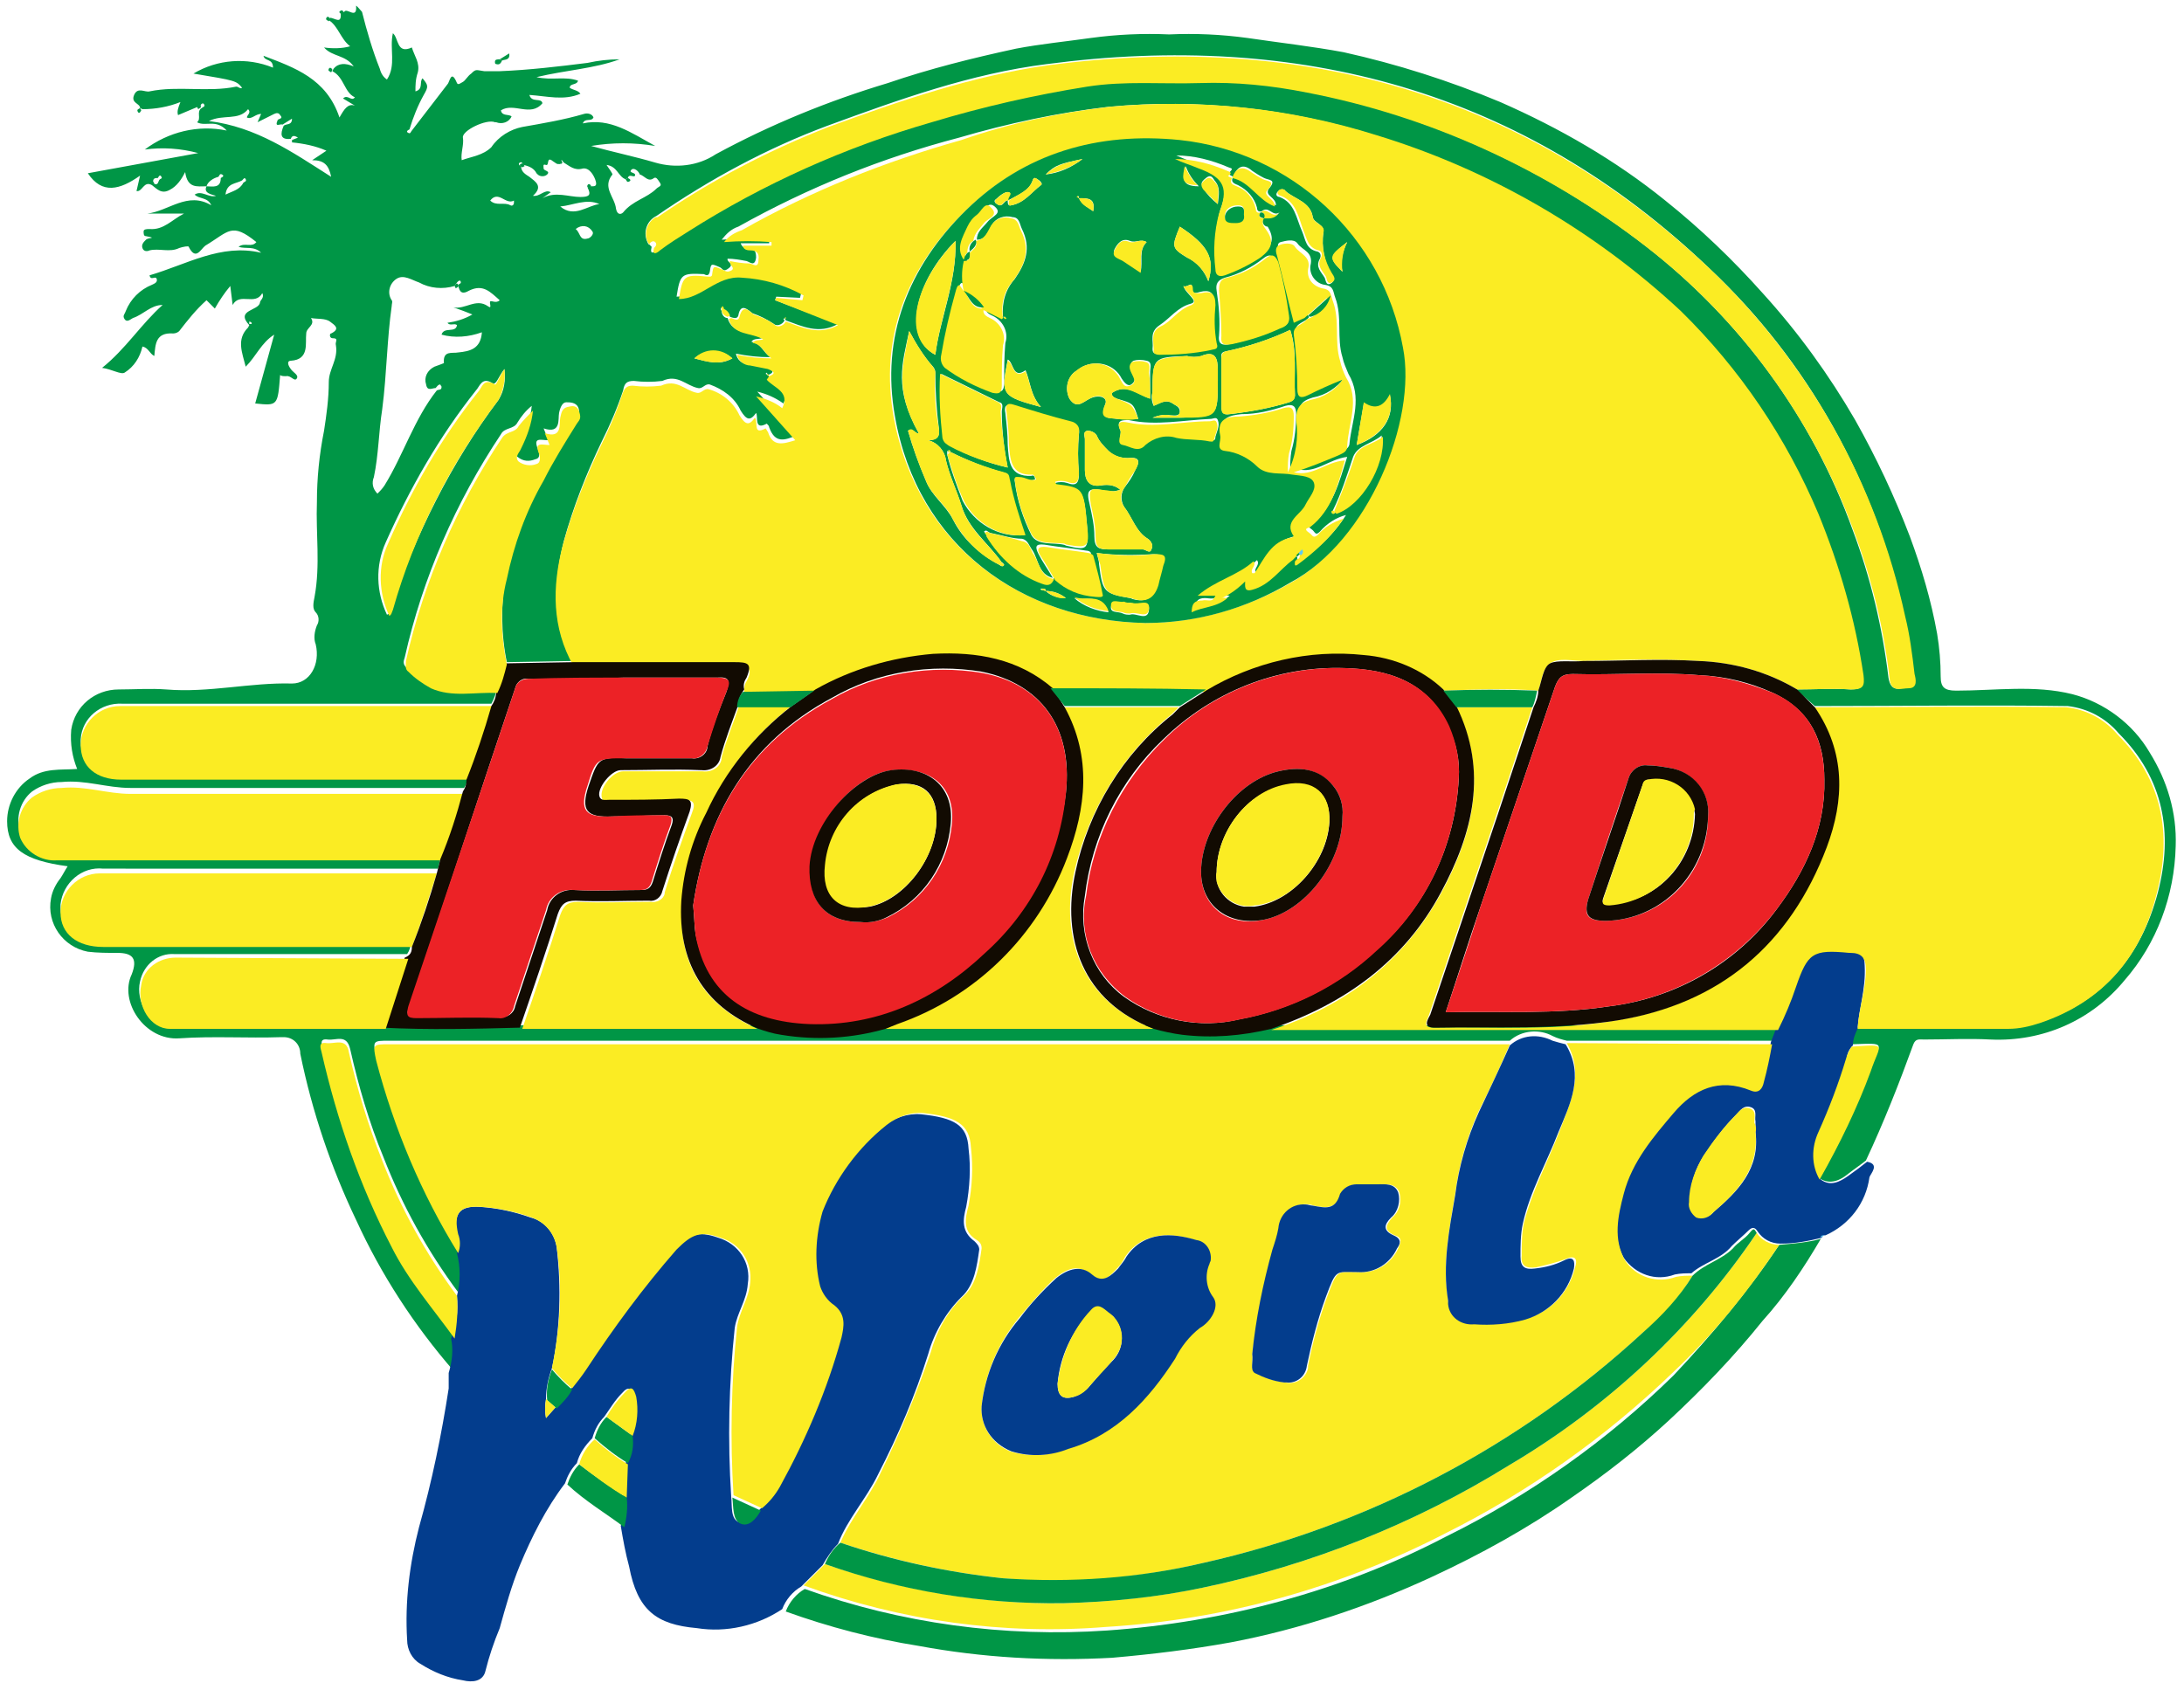 <?xml version="1.0" encoding="utf-8"?>
<!-- Generator: Adobe Illustrator 21.1.0, SVG Export Plug-In . SVG Version: 6.00 Build 0)  -->
<svg version="1.1" id="Layer_1" xmlns="http://www.w3.org/2000/svg" xmlns:xlink="http://www.w3.org/1999/xlink" x="0px" y="0px"
	 viewBox="0 0 184 142.4" style="enable-background:new 0 0 184 142.4;" xml:space="preserve">
<style type="text/css">
	.st0{fill:#009646;}
	.st1{fill:#033D8D;}
	.st2{fill:#61CAF0;}
	.st3{fill:#FBEC23;}
	.st4{fill:#120B02;}
	.st5{fill:#EC2226;}
</style>
<title>Coke_Dine</title>
<path class="st0" d="M17.4,15.7c-0.8,0-1.6,0.2-1.8-1.2c-0.3,0.6-0.7,1.2-1.3,1.5c-0.7,0.4-1.1-0.1-1.5-0.4
	c-0.7-0.4-0.8,0.6-1.3,0.5l0.3-1.3c-1.7,1.2-3.2,1.6-4.4-0.2l9.3-1.7c-1.5-0.4-3-0.5-4.5-0.3c2-1.5,4.5-2.1,6.9-1.6
	c-0.9-1-1.8-0.3-2.5-0.7c0.4-0.3-0.1-0.9,0.4-1.2c0.1-0.1,0.3-0.1,0.2-0.3s-0.3,0-0.3,0.1L15,9.7c-0.1-0.3,0-0.6,0.2-1.1
	c-1,0.4-2.1,0.6-3.2,0.6l-0.2-0.1c0-0.4-0.8-0.4-0.5-1.1s0.9-0.2,1.3-0.3c2.4-0.5,4.9,0.1,7.3-0.4c0.2,0,0.3,0.2,0.5,0.1
	c-0.5-0.6-0.5-0.6-4.1-1.2c2-1.2,4.5-1.4,6.7-0.5c0-0.8-0.7-0.5-0.8-1c2.6,1,5.3,1.9,6.4,5.2c0.4-0.7,0.7-1.2,1.3-1l-1-0.6
	c0.4-0.4,0.7,0.3,1-0.1C29,7.8,29,6.5,28,6l0.1-0.2c0.4-0.5,1-0.5,1.7-0.2c-0.7-1-1.8-0.8-2.5-1.6c0.7,0.1,1.5,0.1,2.2-0.1
	c-0.8-0.6-1-1.7-1.8-2.2l0.1-0.2c0.4,0,1,0.6,0.9-0.4L29,1c0.2-0.4,1.1,0.7,1-0.5c0-0.1,0.4,0.4,0.5,0.5c0.4,1.6,0.9,3.3,1.5,4.8
	c0.1,0.4,0.3,0.7,0.6,0.9c0.8-1.2,0.2-2.6,0.5-3.9c0.5,0.4,0.3,1.8,1.6,1.2c0.2,0.7,0.7,1.3,0.5,2.1C35,6.7,35,7.2,35,7.7
	c0.7-0.2,0.3-0.8,0.6-1.1c0.5,0.6,0.5,0.7,0.1,1.4c-0.5,0.9-0.9,1.9-1.2,2.9c-0.2,0.1-0.3,0.2-0.1,0.3s0.2-0.1,0.3-0.2
	c1-1.3,2-2.6,3-3.9c0.2-0.2,0.3-1.3,0.8-0.1c0.1,0.2,0.3,0,0.5-0.1s0.4-0.5,0.7-0.7c0.4-0.4,0.4-0.3,1.1-0.2c0.4,0,0.9,0,1.3,0
	c2.5-0.1,5-0.4,7.4-0.7C50.4,5.1,51.3,5,52.2,5c-2.2,0.8-4.5,0.9-7,1.5c1.3,0.3,2.4-0.1,3.5,0.3C48.6,7.2,48,7,48,7.4
	c0.3,0.2,0.7,0.2,0.9,0.5c-1.4,0.6-2.8,0.2-4.3,0.1c0.2,0.7,1,0.2,1.1,0.7c-1,1.2-2.4-0.1-3.5,0.6c0.1,0.5,0.6,0.3,0.9,0.5
	c-0.2,0.5-0.8,0.7-1.3,0.5c0,0-0.1,0-0.1,0c-0.7-0.3-2.8,0.7-2.7,1.3s-0.2,1.3-0.1,1.9c0.8-0.3,1.8-0.4,2.5-1.1
	c0.6-0.9,1.6-1.5,2.6-1.7c1.7-0.3,3.5-0.6,5.2-1.1c0.3-0.1,0.7,0,0.8,0.3c-0.2,0.4-0.7,0-0.9,0.5c2.3-0.5,4.1,0.8,6.1,1.9
	c-1.8-0.3-3.6-0.3-5.4,0c1.8,0.5,3.7,0.9,5.4,1.4c1.7,0.5,3.6,0.3,5.1-0.7c4.6-2.5,9.5-4.5,14.5-6c3.5-1.2,7.1-2.1,10.8-2.9
	c2.1-0.4,4.2-0.6,6.3-0.9c2.2-0.3,4.4-0.4,6.6-0.3c2.2-0.1,4.4,0,6.6,0.3c2.7,0.4,5.4,0.7,8.1,1.2c4.5,1,8.9,2.4,13.2,4.2
	c5,2.2,9.7,4.9,13.9,8.3c3,2.4,5.7,5,8.2,7.8c3,3.3,5.6,6.9,7.8,10.7c1.8,3.2,3.3,6.4,4.6,9.8c1,2.7,1.8,5.4,2.3,8.2
	c0.2,1.2,0.3,2.4,0.3,3.6c0,0.9,0.3,1.2,1.3,1.2c3.3,0,6.6-0.5,9.8,0.3c2.7,0.7,5.1,2.5,6.5,4.9c1.5,2.4,2.3,5.1,2.2,7.9
	c-0.1,4.2-1.6,8.2-4.3,11.3c-2.8,3.4-6.9,5.2-11.3,5c-1.9-0.1-3.7,0-5.6,0c-0.4,0-0.7-0.1-0.9,0.4c-1.2,3.3-2.5,6.6-4,9.8
	c-0.5,0.4-1.1,0.8-1.6,1.2s-1.4,0.9-2.3,0.3c1.7-3,3.1-6,4.3-9.2c0.8-2.3,1.5-2.2-1.6-2.1c0-0.5,0.2-1,0.4-1.4c4.3,0,8.6,0,12.9,0
	c0.9,0,1.8-0.2,2.7-0.5c5.3-1.8,8.4-5.6,9.8-10.9c1.3-5,0.5-9.6-3.3-13.4c-1.1-1.3-2.6-2.1-4.3-2.3c-7.1-0.1-14.2,0-21.3,0l-1.6-1.4
	c1.6,0,3.1-0.1,4.6,0c1,0,1.1-0.3,1-1.2c-0.7-4.7-2-9.2-3.8-13.6c-2.7-6.5-6.6-12.3-11.7-17.1c-7.3-6.8-16.1-11.8-25.6-14.8
	c-7.2-2.3-14.9-3.1-22.4-2.4c-4.3,0.5-8.5,1.4-12.6,2.6c-6.5,1.7-12.7,4.2-18.6,7.5c-0.6,0.2-1,0.6-1.4,1.1c1.3-0.1,2.7-0.1,4,0v0.3
	h-2.4c0.1,0.3,0.4,0.5,0.6,0.4c0.5,0,0.7,0.2,0.7,0.8c-0.1,0.8-0.5,0.4-0.8,0.3c-0.5-0.1-1.1-0.2-1.6-0.2c-0.1,0.3,0.6,0.4,0.1,0.8
	s-0.5,0-0.8-0.1c-0.7-0.3-0.7-0.3-0.8,0.4c-0.1,0.4-0.3,0.3-0.5,0.2c-1.9-0.1-2,0-2.3,1.9c1.9,0,3.2-1.9,5.3-1.8
	c1.8,0,3.6,0.5,5.2,1.5l-0.1,0.4L65.4,25l-0.1,0.3l5.3,2c-1.6,0.9-3,0.2-4.4-0.3l-0.1-0.2l-0.1,0.1l0.1,0.1
	c-0.2,0.4-0.7,0.5-0.9,0.3c-0.6-0.4-1.2-0.7-1.8-0.9c-0.3-0.2-1-1-1.2,0.2c-0.1,0.3-0.4,0.2-0.7,0.1c-0.1-0.3-0.3-0.5-0.6-0.6
	l-0.1-0.2c-0.1,0.1-0.1,0.2,0,0.3c0,0.3,0.2,0.6,0.5,0.6c0.4,1.4,1.9,1.1,2.9,1.7c-0.3,0.1-0.7,0-0.9,0.3c0.8,0.1,1,0.9,1.6,1.3
	c-1,0-1.9-0.1-2.9-0.3c0.1,0.5,0.5,0.9,1.1,0.9c0.5,0.1,1,0.2,1.5,0.3c0.2,0.1,0.9,0.3,0.1,0.6l-0.1-0.2l-0.1,0.1l0.2,0.1
	c0.5,0.7,2,1,1.3,2.4c-0.7-0.5-1.4-0.8-2.2-1l3.3,3.7c-1,0.4-1.8,0.7-2.3-0.7c0-0.1-0.1-0.2-0.2-0.3c-1.1,0.6-0.7-0.6-0.9-0.9
	c-0.5,0.7-0.8,0.6-1.3-0.2c-0.5-1.1-1.5-1.8-2.6-2.2c-0.4-0.1-0.6,0.4-1,0.3c-1-0.2-1.7-1.2-3-0.6c-0.8,0.1-1.6,0.1-2.4,0
	c-0.6,0-0.8,0.2-0.9,0.8c-0.5,1.5-1.1,2.9-1.8,4.3c-1.3,2.7-2.4,5.5-3.2,8.4c-0.9,3.5-0.9,6.9,0.9,10.1l-5.7,0.1
	c-0.5-2.4-0.5-4.9-0.1-7.4c0.5-2.9,1.6-5.7,3.1-8.3c0.9-1.6,1.9-3.2,2.8-4.8c0.2-0.3,0.4-0.6,0.2-1s-0.7-0.4-1-0.4s-0.5,0.4-0.6,0.9
	s0.2,1.8-1.3,1.3l0.4,1c-0.6,0-1.3-0.3-0.9,0.7c0.1,0.3,0.3,0.8-0.2,0.9c-0.5,0.2-1,0.2-1.5-0.2c-0.4-0.4,0-0.7,0.2-1.1
	c0.5-1,0.9-2.1,1-3.2c-0.5,0.4-0.9,0.9-1.2,1.4c-0.3,0.6-1.1,0.4-1.4,1c-3.8,5.7-6.6,12.1-8.1,18.8c-0.1,0.3-0.2,0.6,0.2,0.9
	c0.6,0.5,1.2,1,1.9,1.4c1.8,0.8,3.8,0.3,5.6,0.4c0,0.4-0.2,0.8-0.4,1.2H10.3c-1.8-0.1-3.4,1.2-3.5,3c0,0.1,0,0.2,0,0.2
	c0,1.8,1.3,2.9,3.4,2.9h29.2c0,0.4-0.1,0.7-0.3,1c-9.4,0-18.7,0-28.1,0c-2,0-3.8-0.7-5.8-0.5c-0.9,0-1.8,0.3-2.5,0.8
	c-1,0.8-1.4,2.2-1,3.4c0.5,1.3,1.7,2.1,3.1,1.9h32.4l-0.3,1.2H8.7c-1.8-0.2-3.4,1.2-3.6,3c0,0.1,0,0.2,0,0.3c0,1.8,1.4,2.9,3.6,2.9
	h25.9c0,0.4-0.1,0.7-0.3,1H14.7c-1.4-0.1-2.6,0.9-2.9,2.3c-0.4,1.7,0.8,3.7,2.4,3.7c6.1,0,12.1,0,18.2,0c3.8,0.2,7.7,0.1,11.6,0
	h19.9c0.7,0.2,1.3,0.4,1.9,0.5c2.9,0.5,5.9,0.3,8.8-0.5h22.6c0.8,0.2,1.6,0.4,2.4,0.5c2.5,0.3,5.1,0.1,7.5-0.5h42.7l-0.5,1.3h-17.3
	c-0.4-0.1-0.8-0.2-1.2-0.4c-1.1-0.6-2.6-0.5-3.6,0.4h-1.4h-93c-1.4,0-1.4,0-1.1,1.4c1.5,5.7,3.8,11.2,6.9,16.2
	c0.3,1.2,0.3,2.4,0,3.6c-2.6-3.5-4.7-7.3-6.3-11.4c-1.2-2.9-2.1-6-2.8-9.1c-0.3-1.3-1.2-0.7-1.9-0.8s-0.5,0.4-0.4,0.8
	c1.3,5.7,3.3,11.3,5.9,16.5c1.4,2.8,3.4,5.2,5.3,7.7c0.2,1,0.1,2-0.2,2.9c-3.3-3.8-6.1-8.1-8.2-12.7c-2.1-4.4-3.7-9.1-4.7-14
	c0-0.8-0.6-1.4-1.4-1.4c-0.1,0-0.2,0-0.2,0c-2.9,0.1-5.7-0.1-8.6,0.1s-5.1-3.1-4-5.4c0.5-1.3,0.1-1.8-1.2-1.8c-0.8,0-1.7,0-2.5-0.1
	c-2.1-0.4-3.5-2.4-3.1-4.5c0.1-0.6,0.4-1.2,0.8-1.7c0.2-0.3,0.4-0.7,0.6-1c-3.7-0.5-5.1-1.5-5.1-3.8c0-1.4,0.7-2.8,1.9-3.6
	c1.2-0.9,2.6-0.7,4-0.8c-0.4-1-0.6-2.1-0.5-3.3c0.3-2,2-3.4,4-3.4c1.3,0,2.7-0.1,4,0c3.6,0.3,7.1-0.6,10.6-0.5c1.5,0,2.4-1.6,2-3.3
	c-0.2-0.5-0.1-1.1,0.1-1.6c0.2-0.3,0.2-0.8-0.1-1.1c-0.3-0.3-0.2-0.8-0.1-1.3c0.5-2.7,0.1-5.3,0.2-8c0-2,0.2-4,0.6-6
	c0.2-1.3,0.4-2.7,0.4-4.1c0-1.1,0.8-1.9,0.6-3.1c-0.1-0.3,0.3-0.6-0.3-0.6c-0.1,0-0.2-0.1-0.2-0.2c0-0.1,0-0.2,0.1-0.2
	c0.8-0.4,0.3-0.7-0.1-1s-1.1-0.2-1.6-0.3c0.4,0.6-0.4,0.8-0.4,1.3c-0.1,0.8,0.3,2.2-1.3,2.3c-0.3,0-0.3,0.3,0,0.7
	c0.2,0.3,0.7,0.5,0.5,0.8s-0.5-0.3-0.9-0.2c-0.2,0-0.4,0-0.5-0.1c-0.2,2.6-0.2,2.6-2.1,2.4l1.6-5.8c-1.1,0.7-1.5,1.8-2.4,2.7
	c-0.3-1.2-0.8-2.3,0.2-3.3c0,0,0.1-0.2,0.1-0.2c-1.2-1.3,0.8-1.2,0.9-1.9c0-0.2,0.4-0.4,0.2-0.8c-0.6,1.1-1.9-0.1-2.5,1l-0.2-1.6
	c-0.5,0.6-0.9,1.2-1.3,1.9l-0.7-0.7c-0.9,0.8-1.6,1.7-2.3,2.6c-0.1,0.1-0.3,0.2-0.5,0.2c-1.5-0.1-1.5,0.9-1.6,1.9
	c-0.4-0.2-0.5-0.7-1-0.8c-0.2,0.9-0.7,1.7-1.5,2.2c-0.3,0.2-1.1-0.3-1.9-0.4c2-1.6,3.3-3.7,5.1-5.3c-1,0-1.6,0.8-2.5,1.1
	c-0.2,0.1-0.5,0.4-0.7,0.1s0-0.4,0.1-0.7c0.4-1,1.2-1.8,2.2-2.2c0.2-0.1,0.5-0.2,0.4-0.5s-0.5,0.2-0.6-0.3c3.1-0.9,6-2.7,9.4-1.9
	c-0.6-0.6-1.3-0.3-1.9-0.5c0.5-0.4,1.1,0.1,1.5-0.4c-2.1-1.7-2.3-0.9-4.3,0.3c-0.4,0.3-0.8,1.3-1.4,0.1c0-0.1-0.5,0-0.8,0.1
	c-0.8,0.4-1.7,0-2.5,0.2c-0.2,0.1-0.5,0.1-0.6-0.2s0.1-0.5,0.3-0.7s1-0.1,0-0.3c-0.2,0-0.2-0.2-0.2-0.4s0.3-0.2,0.5-0.2
	c1.2,0.1,1.9-0.8,2.9-1.3h-3.1c1.8-0.2,3.4-1.9,5.4-0.7c-0.3-0.7-1-0.5-1.4-0.9c0.6-0.4,1.2,0.3,1.8,0.1
	C17.9,16.4,17.1,16.3,17.4,15.7c0.5,0,1.2,0.2,1.2-0.7c0.2-0.1,0.3-0.2,0.1-0.3s-0.2,0.1-0.3,0.2C18,15,17.5,15.3,17.4,15.7z
	 M13.3,15c-0.2,0-0.4,0-0.4,0.3c0,0,0.1,0.1,0.1,0.2c0.3,0.1,0.3-0.1,0.4-0.3s0.3-0.1,0.2-0.3S13.4,14.8,13.3,15z M20.4,15.2
	c-0.5,0.3-1.3,0.2-1.4,1.2c0.6-0.3,1.2-0.4,1.5-1c0.1-0.1,0.3-0.1,0.2-0.3S20.5,15.1,20.4,15.2z M53.9,14.7
	c-0.1-0.3-0.5-0.6-0.7-0.4c-0.3,0.3,0.4,0.2,0.3,0.5C53.4,15,53,14.6,52.9,15l-0.2,0.1c-0.6-0.2-0.7-1.1-1.6-1.2
	c0.2,0.3,0.5,0.7,0.5,0.8c-0.9,1.1,0.2,1.9,0.3,2.9c0.1,0.5,0.4,0.5,0.6,0.3c0.8-1,2-1.2,2.8-2c0.2-0.2,0.5-0.2,0.3-0.5
	s-0.3-0.5-0.5-0.4C54.6,15.4,54.3,14.8,53.9,14.7z M24.5,11.7c-0.9,0.1-0.9-0.4-0.6-1.1c0.2-0.2,0.7,0,0.7-0.6l-0.8,0.5
	c-0.2-0.1-0.7,0.3-0.4-0.4c0.1-0.1,0.5-0.1,0.2-0.4c-0.1-0.2-0.3-0.2-0.5-0.1c0,0,0,0,0,0c-0.4,0.2-0.8,0.4-1.4,0.7L22,9.6
	c-0.5,0-0.8,0.5-1.2,0.3c0-0.2,0.4-0.4,0.1-0.7c-0.8,1-2.1,0.4-3.3,1c4,0.5,7,2.6,10.3,4.7c-0.2-1-0.6-1.4-1.6-1.4l1.2-0.8
	c-0.9-0.4-1.9-0.6-2.9-0.7c0,0,0-0.2,0-0.2l0.5-0.2C24.8,11.4,24.6,11.4,24.5,11.7L24.5,11.7z M49.8,15.7c0.3,0,0.5,0,0.4-0.4
	s-0.5-1.2-1.1-1.1c-0.7,0.2-1.1-0.2-1.6-0.5c-0.1-0.1-0.2-0.3-0.2-0.2s-0.1,0.2-0.1,0.3c-0.3,0.1-0.4-0.1-0.6-0.2
	C46,13.1,46.3,14,46,13.9s-0.2,0.1-0.2,0.3s0.6,0.2,0.3,0.5c-0.2,0.2-0.6,0.2-0.8,0c0,0-0.1-0.1-0.1-0.1c-0.2-0.4-0.6-0.6-1.1-0.7
	c-0.1-0.1-0.1-0.3-0.3-0.2s0,0.3,0.1,0.3c0,0.5,0.4,0.7,0.7,0.9c0.5,0.4,1.2,0.8,0.3,1.6c0.6,0.1,1-0.6,1.5-0.3l-0.7,0.5
	c1.1-0.6,2.2-0.1,3.2-0.1c0.8,0,0.9-0.2,0.6-0.8L49.8,15.7z M38.3,24.1c-1,0.3-2.1,0.2-3-0.3c-0.6-0.2-1.3-0.7-1.9-0.3
	c-0.6,0.4-0.8,1.2-0.4,1.8c0,0,0,0,0,0c0.1,0.1,0,0.3,0,0.5c-0.2,1.4-0.3,2.8-0.4,4.2s-0.2,3-0.4,4.5c-0.3,1.9-0.3,3.8-0.7,5.7
	c-0.2,0.5-0.1,1,0.3,1.4c0.2-0.2,0.4-0.4,0.6-0.7c1.6-2.6,2.5-5.6,4.4-8c0.2-0.1,0.4,0,0.4-0.3c0-0.1-0.1-0.1-0.1-0.2
	c-0.2,0-0.3,0.2-0.4,0.3c-0.3,0-0.7,0.3-0.8-0.3c-0.2-0.6,0.1-1.2,0.7-1.5c0.3-0.1,0.8-0.3,0.8-0.3c-0.1-1.1,0.7-0.8,1.2-0.9
	c1-0.1,1.9-0.3,2-1.7c-1.1,0.4-2.3,0.5-3.4,0.2c0.2-0.7,1.2-0.1,1.3-0.8c-0.2-0.2-0.6,0.1-0.8-0.2c0.7-0.1,1.4-0.3,2.1-0.7
	c-0.5-0.2-1-0.4-1.6-0.6c1,0.2,1.9-0.8,2.9-0.1c0.4,0.3,0.1-0.3,0.2-0.4s0.5,0.2,0.8-0.1c-0.8-0.7-1.4-1.4-2.6-0.8
	c-0.5,0.3-0.8,0.2-0.9-0.5c0.1-0.1,0.3-0.1,0.2-0.3S38.4,23.9,38.3,24.1z M54.7,20.6l0.2,0.2c-0.2,0.8,0.3,0.4,0.5,0.2
	c0.8-0.6,1.5-1.1,2.4-1.6c6.4-4,13.3-7.2,20.6-9.2c4.3-1.3,8.6-2.3,13.1-3c3.2-0.4,6.3-0.2,9.5-0.3c3-0.1,6,0.2,9,0.8
	c10.4,2,20.2,6.5,28.6,13c8,6.2,14.1,14.5,17.5,24c1.5,4,2.5,8.2,3,12.4c0.2,1.3,1,0.9,1.6,0.8c0.8,0,0.6-0.8,0.5-1.2
	c-0.2-1.6-0.4-3.3-0.8-4.9c-2.4-11.2-8.1-21.4-16.4-29.2c-15.7-15-34.6-20-55.8-17.2c-6.4,0.8-12.5,3-18.5,5.2
	c-5.1,1.9-9.9,4.5-14.4,7.6c-0.8,0.4-1.1,1.3-0.8,2.1C54.6,20.5,54.6,20.6,54.7,20.6z M42.5,31.1c-0.5,0.6-0.7,1.4-1,1.2
	c-0.9-0.6-1.1,0.3-1.4,0.6c-3.1,3.9-5.6,8.3-7.6,12.8c-0.9,2-0.8,4.2,0.1,6.1c0.3-0.1,0.3-0.3,0.3-0.5C35,45.1,38,39,42,33.7
	C42.5,32.9,42.6,32,42.5,31.1z M58.5,30.2c1.2,0.3,2.1,0.6,3.2,0C60.8,29.4,59.4,29.4,58.5,30.2z M50.5,17.2
	c-1.1-0.5-2.2,0.1-3.3,0.2C48.4,18.4,49.5,17.3,50.5,17.2z M48.5,19.3c0.4,0.3,0.3,1,1,0.8c0.2,0,0.6-0.4,0.4-0.6
	C49.6,19,49,18.9,48.5,19.3C48.5,19.2,48.5,19.2,48.5,19.3L48.5,19.3z M41.3,16.9c0.5,0.5,1.2,0.1,1.7,0.4c0.2,0.1,0.3-0.1,0.3-0.2
	c0-0.1,0-0.1,0-0.2C42.6,17.3,42,16,41.3,16.9L41.3,16.9z M21,27.1l0,0.2h0.2c0,0,0-0.1,0-0.1C21.1,27.1,21,27.1,21,27.1z"/>
<path class="st1" d="M38.5,109.2c0.3-1.2,0.3-2.4,0-3.6c0.2-0.5,0.2-1.1,0-1.6c-0.3-1.7,0.2-2.4,1.9-2.3c1.5,0.1,2.9,0.4,4.3,0.9
	c1.2,0.3,2,1.3,2.2,2.5c0.4,3.4,0.3,6.9-0.4,10.2c-0.3,0.8-0.5,1.7-0.5,2.6c-0.1,0.5-0.1,1.1,0,1.6l0.8-0.9c0.5-0.4,1-1,1.3-1.6
	c0.4-0.5,0.8-1,1.2-1.6c2.3-3.6,4.8-6.9,7.5-10.1c1.2-1.3,2-1.6,3.7-1c1.7,0.5,2.8,2.1,2.5,3.9c-0.1,1.4-0.9,2.4-1.1,3.7
	c-0.5,4.7-0.6,9.5-0.3,14.2c0.1,0.8-0.1,1.9,0.7,2.2s1.3-0.4,1.7-1.1c0.6-0.5,1.1-1.1,1.5-1.8c2.2-4,4-8.2,5.2-12.6
	c0.3-0.9,0.4-1.9-0.6-2.7c-0.5-0.4-1-1-1.2-1.6c-0.5-2.1-0.5-4.3,0.2-6.3c1.1-2.9,3-5.4,5.4-7.3c0.8-0.7,2-1.1,3.1-1
	c2.8,0.3,3.9,0.9,4,2.9c0.2,1.6,0.1,3.3-0.2,4.9c-0.3,1.1-0.4,2.1,0.7,2.9c0.2,0.2,0.4,0.4,0.4,0.7c-0.2,1.4-0.4,3-1.5,4
	c-1.3,1.3-2.3,3-2.8,4.8c-1.1,3.5-2.5,6.8-4.2,10.1c-1,2.1-2.6,3.8-3.4,5.9c-0.5,0.5-0.9,1.1-1.3,1.8l-1.8,1.8
	c-0.7,0.4-1.3,1.1-1.6,1.9c-2.1,1.4-4.7,2-7.2,1.6c-3.4-0.3-5-1.5-5.7-5.2c-0.3-1.1-0.5-2.2-0.7-3.4c0.2-0.8,0.3-1.7,0.2-2.5
	l0.2-2.8c0.4-0.7,0.5-1.5,0.4-2.3c0.4-1.1,0.5-2.2,0.3-3.3c-0.2-0.6-0.4-1-1-0.3c-0.6,0.6-1,1.3-1.5,2c-0.5,0.5-0.8,1.1-1,1.8
	c-0.6,0.6-1.1,1.3-1.3,2.1c-0.5,0.5-0.8,1.1-1,1.7c-1.6,2.1-2.8,4.5-3.8,6.9c-0.7,1.7-1.2,3.5-1.7,5.3c-0.5,1.2-0.9,2.4-1.2,3.6
	c-0.2,0.9-1.1,1-1.9,0.8c-1.3-0.2-2.5-0.7-3.6-1.4c-0.7-0.4-1.1-1.2-1.1-2c-0.2-3.2,0.2-6.4,1-9.5c1.1-3.9,1.9-7.8,2.5-11.7
	c0-0.4,0-0.9,0-1.3c0.3-1,0.4-2,0.2-2.9C38.5,111.7,38.6,110.5,38.5,109.2z"/>
<path class="st1" d="M156.5,86.7c-0.2,0.4-0.4,0.9-0.4,1.4c-0.3,0.3-0.5,0.7-0.5,1.1c-0.6,2.1-1.4,4.2-2.3,6.2
	c-0.7,1.3-0.6,2.8,0.1,4c0.8,0.6,1.6,0.2,2.3-0.3s1.1-0.8,1.6-1.2c1.1,0.2,0.3,1,0.2,1.3c-0.3,2.2-1.7,4-3.7,4.9
	c-0.1,0-0.3,0-0.3,0.2l0,0c-1.2,0.3-2.3,0.5-3.5,0.5c-0.8,0-1.5-0.4-1.9-1c-0.2-0.3-0.4-0.5-0.8-0.1s-1,0.9-1.4,1.3
	c-0.9,1.1-2.4,1.4-3.4,2.3c-0.5,0-0.9,0-1.4,0.1c-1.6,0.6-3.3,0-4.3-1.4c-1-1.8-0.6-3.8-0.1-5.6c0.7-2.7,2.5-4.7,4.2-6.8
	s3.8-3,6.5-1.9c0.7,0.3,1-0.2,1.1-0.7c0.3-1.1,0.5-2.1,0.7-3.2l0.5-1.3c0.6-1.1,1.1-2.3,1.5-3.6c1-2.9,1.4-3.2,4.5-2.9h0.1
	c0.9,0,1.3,0.4,1.3,1.4C157.2,83.4,156.6,85,156.5,86.7z M147.9,95.4c0-0.3,0-0.6,0-0.9c-0.1-0.4,0.2-1-0.4-1.2s-0.9,0.3-1.2,0.6
	c-1,1-1.9,2.2-2.7,3.4c-0.8,1.2-1.2,2.5-1.2,3.9c-0.1,0.5,0.1,1.1,0.6,1.3c0.5,0.2,1.1,0,1.4-0.4C146.4,100.4,148.3,98.5,147.9,95.4
	z"/>
<path class="st0" d="M149.9,104.9c1.2-0.1,2.4-0.2,3.5-0.5c-1.4,2.4-3,4.8-4.9,6.9c-2.4,3-5.1,5.8-7.9,8.4c-2.6,2.4-5.3,4.5-8.2,6.5
	c-3.7,2.6-7.7,4.8-11.8,6.7c-5.4,2.5-11.1,4.4-16.9,5.5c-3.3,0.6-6.6,1-10,1.3c-5.5,0.3-10.9,0-16.3-1c-3.8-0.6-7.6-1.6-11.2-2.9
	c0.3-0.8,0.9-1.5,1.6-1.9c8.1,2.9,16.8,4.1,25.5,3.5c9.9-0.7,19.7-3.3,28.5-7.9c7.1-3.5,13.6-8.1,19.2-13.6
	C144.3,112.4,147.3,108.8,149.9,104.9z"/>
<path class="st0" d="M52.8,126.2c0.1,0.8,0,1.7-0.2,2.5c-1.6-1.2-3.3-2.2-4.8-3.6c0.2-0.6,0.5-1.2,1-1.7
	C50.1,124.4,51.4,125.3,52.8,126.2z"/>
<path class="st0" d="M42.1,5l0.8-0.5C43,5.1,42.5,5,42.3,5.1L42.1,5z"/>
<path class="st0" d="M42.3,5.1c-0.1,0.2-0.2,0.4-0.5,0.3c-0.1,0-0.1-0.1-0.1-0.2C41.7,5,41.9,5,42.1,5L42.3,5.1z"/>
<path class="st0" d="M27.7,1.8c-0.1-0.1-0.3-0.1-0.2-0.3s0.3,0,0.3,0.1L27.7,1.8z"/>
<path class="st0" d="M28.8,1.2c-0.2-0.1-0.3-0.2-0.1-0.3s0.2,0.1,0.3,0.2L28.8,1.2z"/>
<path class="st0" d="M11.9,9.3c-0.1,0.2-0.2,0.3-0.3,0.1s0.1-0.2,0.2-0.3L11.9,9.3z"/>
<path class="st0" d="M27.9,6.1C27.8,6,27.6,6,27.7,5.8s0.3,0,0.3,0.1L27.9,6.1z"/>
<path class="st2" d="M153.4,104.3c0-0.2,0.1-0.2,0.3-0.2L153.4,104.3z"/>
<path class="st3" d="M149.3,88c-0.2,1.1-0.4,2.1-0.7,3.2c-0.1,0.5-0.4,1-1.1,0.7c-2.7-1.1-4.8-0.1-6.5,1.9s-3.5,4.1-4.2,6.8
	c-0.5,1.9-0.9,3.8,0.1,5.6c0.9,1.4,2.7,2,4.3,1.4c0.5-0.1,0.9-0.1,1.4-0.1c-1.1,1.8-2.5,3.5-4.2,4.8c-10.4,9.6-23.2,16.3-37,19.4
	c-5.5,1.3-11.2,1.8-16.9,1.3c-4.7-0.5-9.2-1.5-13.7-3c0.9-2.1,2.5-3.9,3.4-5.9c1.6-3.3,3-6.6,4.2-10.1c0.5-1.8,1.4-3.5,2.8-4.8
	c1.1-1,1.3-2.6,1.5-4c0-0.3-0.1-0.5-0.4-0.7c-1.2-0.7-1-1.8-0.7-2.9c0.3-1.6,0.4-3.2,0.2-4.9c-0.1-2-1.3-2.6-4-2.9
	c-1.1-0.1-2.2,0.3-3.1,1c-2.4,1.9-4.3,4.5-5.4,7.3c-0.6,2.1-0.7,4.3-0.2,6.3c0.2,0.6,0.6,1.2,1.2,1.6c1,0.8,0.8,1.8,0.6,2.7
	c-1.2,4.4-3,8.6-5.2,12.6c-0.4,0.7-0.9,1.3-1.5,1.8l-2.4-1.1c-0.3-4.7-0.2-9.5,0.3-14.2c0.2-1.3,1-2.4,1.1-3.7
	c0.2-1.7-0.8-3.3-2.5-3.8c-1.7-0.6-2.4-0.3-3.7,1c-2.8,3.2-5.3,6.6-7.6,10.1c-0.4,0.6-0.8,1.1-1.2,1.6c-0.6-0.5-1.2-1.1-1.7-1.7
	c0.7-3.4,0.9-6.8,0.4-10.2c-0.2-1.2-1-2.1-2.1-2.5c-1.4-0.5-2.8-0.8-4.3-0.9c-1.8-0.1-2.3,0.5-1.9,2.3c0.2,0.5,0.2,1.1,0,1.6
	c-3.1-5-5.4-10.5-6.9-16.2C31.4,88,31.4,88,32.8,88h93h1.4c-0.8,1.9-1.7,3.8-2.6,5.6c-1,2.2-1.7,4.6-2,7c-0.5,3-1.1,5.9-0.6,8.9
	c0,1.1,0.9,2,2,2c0.1,0,0.2,0,0.3,0c1.5,0.1,2.9-0.1,4.3-0.4c2-0.5,3.6-2.2,4.1-4.3c0.2-0.6,0.1-1.1-0.8-0.7
	c-0.8,0.3-1.6,0.5-2.5,0.7c-0.8,0.1-1.3-0.1-1.2-1c0-0.9,0-1.9,0.2-2.8c0.7-2.7,2-5.1,3-7.7c0.9-2.4,2.1-4.8,0.6-7.4L149.3,88z
	 M82.7,118.5c-0.1,1.7,0.9,3.2,2.4,3.8c1.6,0.5,3.2,0.4,4.8-0.2c4-1.3,6.8-4.2,9-7.6c0.5-1,1.2-1.9,2.1-2.6c0.9-0.5,1.7-1.8,1.1-2.6
	c-0.6-0.8-0.7-1.9-0.3-2.8c0.3-0.7,0-1.6-0.8-1.9c-0.1,0-0.2-0.1-0.3-0.1c-1.9-0.6-4.4-0.8-5.9,1.4c-0.2,0.4-0.4,0.7-0.7,1
	c-0.6,0.6-1.1,1.4-2.2,0.5s-2-0.5-3,0.3c-1.1,1-2.1,2.2-3.1,3.4C84.1,113.2,83,115.7,82.7,118.5L82.7,118.5z M105.5,114.1
	c0.1,0.7-0.2,1.3,0.3,1.6c0.8,0.4,1.6,0.7,2.5,0.8c0.8,0.2,1.7-0.3,1.9-1.2c0-0.1,0-0.1,0-0.2c0.4-2,0.9-3.9,1.6-5.8
	c0.9-2.4,0.8-2.1,2.7-2.1c1.4,0.1,2.7-0.7,3.3-2c0.2-0.5,0.4-0.9-0.3-1.1c-0.9-0.4-0.8-0.8-0.2-1.5c0.6-0.5,0.8-1.3,0.6-2.1
	c-0.3-0.8-1.1-0.7-1.7-0.7s-1.2,0-1.8,0c-0.6,0-1.1,0.3-1.4,0.8c-0.4,1.3-1.3,1.2-2.3,1c-1.1-0.4-2.4,0.2-2.8,1.3
	c-0.1,0.2-0.1,0.4-0.1,0.6c-0.1,0.6-0.3,1.2-0.5,1.8C106.4,108.2,105.9,111.1,105.5,114.1L105.5,114.1z"/>
<path class="st3" d="M64.8,31.7c0.8-0.3,0.1-0.5-0.1-0.6c-0.5-0.1-1-0.2-1.5-0.3c-0.5,0-1-0.4-1.1-0.9c1,0.2,1.9,0.3,2.9,0.3
	c-0.6-0.4-0.8-1.2-1.6-1.3c0.2-0.3,0.6-0.2,0.9-0.3c-1-0.6-2.5-0.3-2.9-1.7l0.2-0.1c0.3,0.1,0.6,0.3,0.7-0.1
	c0.3-1.2,0.9-0.4,1.2-0.2c0.6,0.2,1.3,0.5,1.8,0.9c0.2,0.2,0.7,0.1,0.9-0.3l0,0c1.4,0.5,2.8,1.2,4.4,0.3l-5.3-2.1l0.1-0.2l2.2,0.2
	l0.1-0.4c-1.6-0.9-3.4-1.4-5.2-1.5c-2.1-0.2-3.4,1.8-5.3,1.8c0.3-1.9,0.4-2.1,2.3-1.9c0.2,0,0.5,0.1,0.5-0.2
	c0.1-0.7,0.1-0.7,0.8-0.4c0.3,0.1,0.4,0.3,0.8,0.1s-0.2-0.5-0.1-0.8c0.5,0.1,1.1,0.2,1.6,0.2c0.3,0,0.8,0.5,0.8-0.3
	c0.1-0.6-0.2-0.8-0.7-0.8c-0.3,0-0.6-0.1-0.6-0.4h2.4v-0.3c-1.3-0.1-2.7-0.1-4,0c0.4-0.5,0.9-0.8,1.5-1c5.8-3.3,12.1-5.8,18.5-7.6
	C85,10.4,89.2,9.5,93.5,9c7.6-0.7,15.2,0.1,22.5,2.4c9.5,2.9,18.3,8,25.6,14.8c5,4.9,8.9,10.7,11.6,17.1c1.8,4.4,3.1,8.9,3.8,13.6
	c0.1,0.9,0,1.2-1,1.2c-1.5-0.1-3.1,0-4.6,0c-2.5-1.5-5.4-2.3-8.3-2.4c-3.2-0.2-6.5-0.1-9.7,0c-0.9,0-2.1-0.3-2.8,0.2s-0.7,1.5-1,2.3
	c-2.6-0.2-5.3-0.1-7.9,0c-1.9-1.7-4.2-2.7-6.7-2.9c-4.6-0.5-9.3,0.6-13.3,3c-4.4-0.1-8.7-0.1-13.1,0c-2.9-2.5-6.4-3.1-10.1-2.9
	c-3.5,0.3-6.8,1.3-9.9,3h-5.9c0-0.4,0-0.7,0.2-1c0.6-1.1,0.1-1.3-1-1.3c-4.5,0-9,0-13.6,0c-1.8-3.2-1.8-6.6-0.9-10.1
	c0.8-2.9,1.9-5.7,3.2-8.4c0.7-1.4,1.3-2.8,1.8-4.3c0.2-0.6,0.4-0.8,0.9-0.8c0.8,0.1,1.6,0.1,2.4,0c1.3-0.6,2,0.4,3,0.6
	c0.4,0.1,0.6-0.4,1-0.3c1.1,0.3,2.1,1.1,2.6,2.2c0.5,0.8,0.8,0.9,1.3,0.2c0.3,0.4-0.2,1.5,0.9,0.9c0.1,0.1,0.1,0.2,0.2,0.3
	c0.4,1.3,1.3,1,2.3,0.7l-3.3-3.7c0.8,0.2,1.6,0.5,2.2,1c0.7-1.4-0.7-1.7-1.3-2.4L64.8,31.7z M96.5,52.5c4.2,0,8.4-1.2,12.1-3.3
	c6.6-3.6,10.7-13.7,9.5-19.8c-1.7-9.3-9.3-16.4-18.8-17.5c-6.9-0.7-13,1-18,5.9s-7.2,10.7-6,17.4C77.3,46,86.1,52.3,96.5,52.5z"/>
<path class="st3" d="M156.5,86.7c0.1-1.7,0.7-3.3,0.7-5c0-1-0.4-1.4-1.3-1.4h-0.1c-3.1-0.3-3.5,0-4.5,2.9c-0.4,1.2-0.9,2.4-1.5,3.6
	h-42.7c6.2-2,11.1-5.7,14.3-11.5c2.7-5,4-10.2,1.3-15.7h6.4c-1,3-2,6-3,9c-1.9,5.6-3.8,11.3-5.7,16.9c-0.1,0.4-0.7,1.1,0.4,1.1
	c5.1-0.1,10.2,0.3,15.3-0.6c8.7-1.4,14.6-6.4,17.7-14.6c1.5-4,1.6-8.1-1-11.8c7.1,0,14.2-0.1,21.3,0c1.7,0.2,3.2,1,4.3,2.3
	c3.8,3.8,4.6,8.4,3.3,13.4c-1.3,5.3-4.5,9.1-9.8,10.9c-0.9,0.3-1.8,0.5-2.7,0.5C165.1,86.7,160.8,86.7,156.5,86.7z"/>
<path class="st3" d="M54.7,20.6c-0.5-0.7-0.3-1.7,0.4-2.2c0.1-0.1,0.2-0.1,0.3-0.1c4.5-3.1,9.3-5.6,14.4-7.6
	c6-2.2,12.1-4.3,18.5-5.2c21.2-2.8,40.1,2.3,55.8,17.2c8.3,7.9,14,18.1,16.4,29.2c0.4,1.6,0.6,3.2,0.8,4.9c0.1,0.4,0.3,1.2-0.5,1.2
	c-0.6,0-1.5,0.4-1.6-0.8c-0.5-4.3-1.5-8.4-3-12.4c-3.5-9.5-9.5-17.8-17.5-24c-8.4-6.5-18.2-11-28.6-13c-3-0.6-6-0.9-9-0.8
	c-3.2,0.1-6.3-0.2-9.5,0.3c-4.4,0.7-8.8,1.7-13.1,3c-7.3,2.1-14.2,5.2-20.5,9.2c-0.8,0.5-1.6,1-2.4,1.6c-0.2,0.2-0.7,0.5-0.5-0.2
	c0.1-0.1,0.3-0.3,0.1-0.5S54.7,20.5,54.7,20.6z"/>
<path class="st3" d="M37.1,72.5H4.8c-1.3,0.1-2.6-0.7-3.1-1.9c-0.4-1.2,0-2.6,1-3.4c0.7-0.5,1.6-0.8,2.5-0.8c2-0.2,3.8,0.5,5.8,0.5
	c9.4,0,18.7,0,28.1,0C38.5,68.7,37.9,70.6,37.1,72.5z"/>
<path class="st3" d="M39.4,65.7H10.2c-2.1,0-3.4-1.1-3.4-2.9c0-1.8,1.5-3.3,3.3-3.3c0.1,0,0.2,0,0.2,0h31.2
	C40.9,61.6,40.2,63.7,39.4,65.7z"/>
<path class="st3" d="M63.8,86.7H44c1.1-3.2,2.2-6.4,3.2-9.6c0.3-0.8,0.6-1.1,1.5-1.1c2,0.1,4,0,6.1,0c0.5,0.1,1.1-0.2,1.2-0.7
	c0,0,0,0,0-0.1c0.7-2.3,1.5-4.5,2.3-6.7c0.4-1,0-1.1-0.9-1.1c-2,0.1-4,0.1-5.9,0.1c-0.3,0-0.7,0.2-0.8-0.3c-0.2-0.8,0.9-2.2,1.8-2.2
	c2.2,0,4.4,0,6.7,0c0.7,0.1,1.5-0.3,1.6-1.1c0,0,0,0,0-0.1c0.4-1.5,1-2.9,1.5-4.4h4.5c-3.1,2.4-5.6,5.5-7.2,9
	c-1.1,2.3-1.8,4.8-2.1,7.4C57,81,59.1,84.6,63.8,86.7z"/>
<path class="st3" d="M34.7,79.8H8.7c-2.2,0-3.6-1.1-3.6-2.9c0-1.8,1.5-3.3,3.3-3.3c0.1,0,0.2,0,0.3,0h28.1
	C36.1,75.7,35.5,77.8,34.7,79.8z"/>
<path class="st1" d="M131.9,88c1.6,2.6,0.4,5-0.6,7.4c-1,2.6-2.4,5-3,7.7c-0.2,0.9-0.2,1.9-0.2,2.8c0,0.9,0.4,1.1,1.2,1
	c0.9-0.1,1.7-0.3,2.5-0.7c0.8-0.4,0.9,0.1,0.8,0.7c-0.5,2.1-2.1,3.7-4.1,4.3c-1.4,0.4-2.9,0.5-4.3,0.4c-1.1,0.1-2.1-0.6-2.2-1.7
	c0-0.1,0-0.2,0-0.3c-0.5-3,0.1-6,0.6-8.9c0.3-2.4,1-4.8,2-7c0.9-1.9,1.8-3.8,2.6-5.6c1-0.9,2.4-1,3.6-0.4
	C131.1,87.8,131.5,87.9,131.9,88z"/>
<path class="st4" d="M34.7,79.8c0.8-2,1.5-4.1,2.1-6.2l0.3-1.2c0.8-1.9,1.4-3.8,1.9-5.7c0.2-0.3,0.3-0.6,0.3-1
	c0.8-2,1.5-4.1,2.1-6.2c0.2-0.3,0.4-0.7,0.4-1.2c0.4-0.7,0.6-1.5,0.8-2.4l5.7-0.1c4.5,0,9,0,13.6,0c1.1,0,1.5,0.1,1,1.3
	c-0.2,0.3-0.3,0.6-0.2,1c-0.3,0.4-0.5,0.9-0.5,1.3c-0.5,1.4-1.1,2.9-1.5,4.4c-0.1,0.7-0.8,1.2-1.6,1.1c0,0,0,0-0.1,0
	c-2.2-0.1-4.4,0-6.7,0c-0.8,0-2,1.5-1.8,2.2c0.1,0.4,0.5,0.3,0.8,0.3c2,0,4,0,5.9-0.1c0.9,0,1.2,0.1,0.9,1.1
	c-0.8,2.2-1.6,4.5-2.3,6.7c-0.1,0.5-0.6,0.9-1.1,0.8c0,0,0,0-0.1,0c-2,0-4,0.1-6.1,0c-0.9,0-1.2,0.3-1.5,1.1c-1,3.2-2.1,6.4-3.2,9.6
	c-3.8,0.1-7.7,0.2-11.6,0l1.9-5.9C34.6,80.5,34.7,80.2,34.7,79.8z M52.5,57.1L52.5,57.1c-2.7,0.1-5.3,0.1-8,0.1
	c-0.5-0.1-1,0.3-1.1,0.8c-3,8.9-5.9,17.8-8.9,26.7c-0.3,0.8-0.2,1,0.7,1c2.3,0,4.6,0,6.9,0c0.6,0.1,1.2-0.3,1.3-0.9c0,0,0,0,0,0
	c0.9-2.7,1.8-5.4,2.7-8.1c0.2-1.1,1.2-1.8,2.3-1.7c1.9,0.1,3.7,0,5.6,0c0.5,0,0.8-0.1,1-0.7c0.5-1.6,1-3.2,1.6-4.8
	c0.2-0.6,0-0.8-0.6-0.8c-1.5,0-2.9,0.1-4.4,0.1c-2.2,0.1-2.7-0.5-2-2.6c0.8-2.3,0.8-2.4,3.2-2.3c1.8,0,3.7,0,5.5,0
	c0.6,0.1,1.2-0.3,1.3-0.9c0,0,0,0,0-0.1c0.4-1.6,1-3.1,1.6-4.6c0.3-0.9,0.3-1.3-0.8-1.2C57.7,57.1,55.1,57.1,52.5,57.1z"/>
<path class="st3" d="M97.2,86.7H74.5l1-0.4c6.6-2.3,11.9-7.4,14.3-14c1.6-4.2,2.1-8.5-0.2-12.7h9.7c-0.2,0.2-0.4,0.4-0.6,0.6
	c-4.2,3.4-7,8.1-8.2,13.3C89.3,79,91.1,84.4,97.2,86.7z"/>
<path class="st3" d="M42.7,56c-0.2,0.8-0.4,1.6-0.8,2.4c-1.9-0.1-3.8,0.4-5.6-0.4c-0.7-0.4-1.3-0.8-1.9-1.4
	c-0.3-0.2-0.2-0.6-0.2-0.9c1.5-6.7,4.3-13.1,8.1-18.8c0.4-0.6,1.1-0.4,1.4-1c0.4-0.5,0.8-0.9,1.2-1.3c-0.1,1.1-0.5,2.2-1,3.2
	c-0.1,0.3-0.6,0.7-0.2,1.1c0.4,0.3,1,0.4,1.5,0.2c0.4-0.1,0.3-0.7,0.2-0.9c-0.4-1,0.3-0.7,0.9-0.7l-0.4-1c1.5,0.5,1.2-0.8,1.3-1.3
	s0.2-0.8,0.6-0.9s0.8-0.2,1,0.4s0,0.7-0.2,1c-1,1.6-2,3.2-2.8,4.8c-1.5,2.6-2.5,5.4-3.1,8.3C42.1,51.1,42.2,53.6,42.7,56z"/>
<path class="st4" d="M152.9,59.6c2.6,3.8,2.5,7.8,1,11.8c-3.1,8.2-9,13.2-17.7,14.6c-5.1,0.8-10.2,0.5-15.3,0.6
	c-1.1,0-0.6-0.7-0.4-1.1c1.9-5.6,3.8-11.3,5.7-16.9c1-3,2-6,3-9c0.2-0.4,0.4-0.9,0.4-1.4c0.3-0.8,0.4-2,1-2.3s1.8-0.1,2.8-0.2
	c3.2,0,6.5-0.2,9.7,0c2.9,0.1,5.8,0.9,8.3,2.4L152.9,59.6z M121.8,85.3c4.7-0.1,9.2,0.2,13.8-0.5c5.6-0.7,10.7-3.6,14.1-8.2
	c2.4-3.2,4.1-6.8,4-10.9c0-3.2-1.1-5.8-4.3-7.3c-2-0.9-4-1.4-6.2-1.5c-3.6-0.3-7.1,0-10.7-0.1c-0.9,0-1.2,0.3-1.5,1.1
	c-2.1,6.2-4.2,12.4-6.3,18.6C123.7,79.4,122.8,82.3,121.8,85.3L121.8,85.3z"/>
<path class="st4" d="M89.7,59.6c2.3,4.2,1.8,8.5,0.2,12.7c-2.5,6.6-7.7,11.7-14.3,14l-1,0.4c-2.8,0.8-5.8,1-8.8,0.5
	c-0.7-0.1-1.3-0.3-1.9-0.5c-4.7-2-6.8-5.7-6.5-10.8c0.2-2.6,0.9-5.1,2.1-7.4c1.6-3.5,4.1-6.6,7.2-9l2-1.4c3-1.7,6.4-2.7,9.9-3
	c3.7-0.2,7.2,0.4,10.1,2.9L89.7,59.6z M58.4,76.3c0.1,1,0.1,1.8,0.2,2.4c1,4.9,4.4,7.3,9.6,7.5c5.8,0.2,10.7-2.1,14.8-6
	c3.8-3.5,6.2-8.2,6.8-13.4c0.6-5.6-2.2-9.2-7.1-10.2c-4.3-0.7-8.8,0-12.6,2.2C63,62.6,59.5,68.8,58.4,76.3z"/>
<path class="st4" d="M97.2,86.7c-6-2.3-7.8-7.6-6.6-13.2c1.1-5.2,4-10,8.2-13.3c0.2-0.2,0.4-0.4,0.6-0.6l2.2-1.4
	c4-2.4,8.7-3.5,13.3-3c2.5,0.2,4.9,1.2,6.7,2.9l1.1,1.4c2.7,5.5,1.4,10.7-1.3,15.7c-3.1,5.8-8.1,9.4-14.3,11.5
	c-2.5,0.6-5,0.8-7.5,0.5C98.8,87.1,97.9,86.9,97.2,86.7z M122.9,65.6c0.1-1.5-0.2-3-0.9-4.4c-1.7-3.8-5.1-4.8-8.7-4.9
	c-5.7-0.2-11.2,2-15.3,6c-3.7,3.5-6,8.2-6.6,13.2c-0.6,3.3,0.7,6.6,3.3,8.5c2.8,2,6.4,2.7,9.7,1.9c4.3-0.8,8.3-2.8,11.5-5.8
	C120.2,76.4,122.6,71.2,122.9,65.6z"/>
<path class="st3" d="M34.4,80.8l-1.9,5.9c-6.1,0-12.1,0-18.2,0c-1.6,0-2.8-1.9-2.4-3.7c0.2-1.4,1.5-2.3,2.9-2.3L34.4,80.8z"/>
<path class="st3" d="M38.5,109.2c0.1,1.2,0,2.4-0.2,3.6c-1.8-2.5-3.9-4.9-5.3-7.7c-2.7-5.2-4.6-10.7-5.9-16.4
	c-0.1-0.4-0.3-0.9,0.4-0.8s1.7-0.5,1.9,0.8c0.7,3.1,1.6,6.1,2.8,9.1C33.8,101.9,35.9,105.7,38.5,109.2z"/>
<path class="st3" d="M42.5,31.1c0.1,0.9-0.1,1.8-0.5,2.6c-4,5.3-7.1,11.3-8.9,17.7c-0.1,0.2-0.1,0.4-0.3,0.5c-0.9-1.9-1-4.2-0.1-6.1
	c2-4.6,4.5-8.9,7.6-12.8c0.3-0.3,0.4-1.2,1.4-0.6C41.8,32.5,42.1,31.7,42.5,31.1z"/>
<path class="st3" d="M153.3,99.4c-0.7-1.2-0.7-2.7-0.1-4c0.9-2,1.7-4.1,2.3-6.1c0.1-0.4,0.3-0.8,0.5-1.1c3.1-0.2,2.4-0.3,1.6,2.1
	C156.5,93.3,155,96.4,153.3,99.4z"/>
<path class="st3" d="M58.5,30.2c0.9-0.9,2.3-0.9,3.2,0C60.6,30.8,59.6,30.5,58.5,30.2z"/>
<path class="st3" d="M60.9,26c0.3,0.1,0.5,0.3,0.6,0.6l-0.2,0.1c-0.3-0.1-0.5-0.3-0.5-0.6L60.9,26z"/>
<path class="st0" d="M38.3,24.1c0.1-0.2,0.2-0.3,0.3-0.1s-0.1,0.2-0.2,0.3L38.3,24.1z"/>
<path class="st0" d="M44,14.1c-0.2-0.1-0.3-0.2-0.1-0.3s0.2,0.1,0.3,0.2L44,14.1z"/>
<path class="st0" d="M47.1,13.8c0-0.1-0.1-0.3,0.1-0.3s0.1,0.2,0.2,0.2l-0.1,0.1L47.1,13.8L47.1,13.8z"/>
<path class="st0" d="M16.6,9c0.1-0.2,0.2-0.3,0.3-0.1s-0.1,0.2-0.2,0.3L16.6,9z"/>
<path class="st3" d="M66.2,26.9l-0.1-0.1l0.1-0.1L66.2,26.9L66.2,26.9z"/>
<path class="st3" d="M64.8,31.7l-0.2-0.1l0.1-0.1L64.8,31.7L64.8,31.7z"/>
<path class="st3" d="M60.9,26.1c-0.1-0.1-0.2-0.2,0-0.3L61,26L60.9,26.1z"/>
<path class="st3" d="M149.9,104.9c-2.6,3.9-5.5,7.5-8.9,10.7c-5.7,5.5-12.2,10.1-19.2,13.6c-8.9,4.6-18.6,7.3-28.6,7.9
	c-8.6,0.7-17.3-0.5-25.5-3.5l1.8-1.8c6.4,2.2,13.2,3.4,20.1,3.3c3.9-0.1,7.8-0.5,11.7-1.3c9.1-1.9,17.9-5.4,25.8-10.3
	c8.3-4.9,15.5-11.6,20.9-19.6C148.4,104.5,149.1,104.9,149.9,104.9z"/>
<path class="st0" d="M148,103.9c-5.4,8-12.6,14.7-20.9,19.6c-7.9,4.9-16.7,8.4-25.8,10.3c-3.8,0.8-7.7,1.2-11.7,1.3
	c-6.8,0.1-13.6-1-20.1-3.3c0.3-0.7,0.7-1.3,1.3-1.8c4.4,1.5,9,2.5,13.7,3c5.7,0.4,11.4,0,16.9-1.3c13.8-3.1,26.6-9.8,37-19.4
	c1.6-1.4,3.1-3,4.2-4.8c1-1,2.4-1.3,3.4-2.3c0.4-0.5,1-0.8,1.4-1.3S147.8,103.6,148,103.9z"/>
<path class="st3" d="M52.8,126.2c-1.4-0.8-2.7-1.8-4-2.8c0.2-0.8,0.7-1.6,1.3-2.1c0.9,0.8,1.8,1.5,2.8,2.1L52.8,126.2z"/>
<path class="st0" d="M52.9,123.3c-1-0.6-1.9-1.3-2.8-2.1c0.2-0.7,0.5-1.3,1-1.8l2.2,1.6C53.4,121.8,53.3,122.6,52.9,123.3z"/>
<path class="st3" d="M53.3,121l-2.2-1.6c0.4-0.7,0.9-1.4,1.5-2c0.6-0.7,0.8-0.4,1,0.3C53.8,118.8,53.7,120,53.3,121z"/>
<path class="st0" d="M46.5,115.4c0.5,0.6,1.1,1.2,1.7,1.7c-0.3,0.6-0.8,1.1-1.3,1.6l-0.8-0.7C46,117,46.2,116.2,46.5,115.4z"/>
<path class="st0" d="M61.7,126.2l2.4,1.1c-0.4,0.7-1,1.4-1.7,1.1S61.8,127,61.7,126.2z"/>
<path class="st3" d="M46,117.9l0.8,0.7l-0.8,0.9C45.9,119,45.9,118.5,46,117.9z"/>
<path class="st3" d="M147.9,95.4c0.3,3.1-1.5,5-3.6,6.8c-0.3,0.4-0.9,0.6-1.4,0.4c-0.4-0.3-0.7-0.8-0.6-1.3c0-1.4,0.5-2.7,1.2-3.9
	c0.8-1.2,1.7-2.4,2.7-3.4c0.3-0.3,0.6-0.8,1.2-0.6s0.4,0.8,0.4,1.2C147.9,94.8,148,95.1,147.9,95.4z"/>
<path class="st1" d="M82.7,118.5c0.3-2.7,1.4-5.3,3.2-7.4c0.9-1.2,1.9-2.3,3.1-3.4c1-0.8,2.1-1.1,3-0.3s1.6,0.1,2.2-0.5
	c0.2-0.3,0.5-0.6,0.7-1c1.5-2.2,3.9-2,5.9-1.4c0.8,0.1,1.3,0.9,1.2,1.7c0,0.1-0.1,0.2-0.1,0.3c-0.4,0.9-0.3,2,0.3,2.8
	c0.6,0.8-0.2,2.1-1.1,2.6c-0.9,0.7-1.6,1.6-2.1,2.6c-2.2,3.4-4.9,6.4-9,7.6c-1.5,0.6-3.2,0.7-4.8,0.2
	C83.5,121.6,82.6,120.1,82.7,118.5z M89.1,116.6c0,1,0.4,1.4,1.4,1.1c0.5-0.2,1-0.5,1.3-0.9c0.6-0.7,1.2-1.4,1.8-2
	c1.1-1,1.2-2.6,0.3-3.7c-0.1-0.2-0.3-0.3-0.5-0.4c-0.4-0.3-0.9-0.9-1.5-0.2C90.3,112.2,89.3,114.3,89.1,116.6L89.1,116.6z"/>
<path class="st1" d="M105.5,114.1c0.3-3,0.9-5.9,1.7-8.8c0.2-0.6,0.4-1.2,0.5-1.8c0.1-1.2,1.1-2.1,2.3-2c0.2,0,0.4,0.1,0.6,0.1
	c1.1,0.2,1.9,0.4,2.3-1c0.3-0.5,0.8-0.8,1.4-0.8c0.6,0,1.2,0,1.8,0s1.4-0.1,1.7,0.7c0.2,0.7,0,1.6-0.6,2.1c-0.6,0.6-0.7,1.1,0.2,1.5
	c0.7,0.3,0.6,0.7,0.3,1.1c-0.6,1.3-1.9,2.1-3.3,2c-1.9,0-1.8-0.3-2.7,2.1c-0.7,1.9-1.2,3.9-1.6,5.8c-0.1,0.9-0.9,1.5-1.7,1.4
	c-0.1,0-0.1,0-0.2,0c-0.9-0.1-1.7-0.4-2.5-0.8C105.3,115.4,105.6,114.8,105.5,114.1z"/>
<path class="st0" d="M96.5,52.5C86.1,52.3,77.3,46,75.4,35.1c-1.2-6.7,1.1-12.6,6-17.4s11.1-6.6,18-5.9c9.4,1,17.1,8.1,18.8,17.5
	c1.2,6.1-2.9,16.3-9.5,19.8C105,51.3,100.8,52.5,96.5,52.5z M88.1,49.8c0-0.2-0.1-0.2-0.3-0.2s-0.1,0-0.1,0.1L88.1,49.8
	c0.4,0.4,1,0.6,1.7,0.6C89.3,50,88.7,49.8,88.1,49.8z M90.9,16.7v-0.2l-0.1,0.1L90.9,16.7c0.3,0.6,0.8,0.8,1.2,1.1
	C92.3,16.7,91.7,16.7,90.9,16.7z M84.9,16.9c-0.2-0.3,0.4-0.6,0.1-0.7s-0.8,0.3-1.1,0.6c-0.2,0.1-0.1,0.3,0.1,0.4
	c0.4,0.3,0.5-0.1,0.8-0.3C84.8,16.9,84.9,16.9,84.9,16.9c0,0.2,0,0.5,0.3,0.4c1.1-0.2,1.7-1.1,2.5-1.7c0.2-0.1-0.1-0.4-0.3-0.5
	s-0.3-0.2-0.4,0.1C86.7,16.1,85.8,16.4,84.9,16.9L84.9,16.9z M83.4,44.9c-0.2-0.1-0.3-0.3-0.5-0.1c0,0,0.2,0.2,0.2,0.3
	c1,1.8,2.7,3.3,4.7,4c0.5,0.2,0.8,0.1,1-0.4c0.9,0.8,2.1,1.3,3.3,1.4c0.2,0,0.7,0.1,0.6-0.2c-0.2-1.1-0.5-2.2-0.8-3.3
	c0-0.1-0.2-0.2-0.4-0.2c-1.2-0.2-2.3-0.3-3.5-0.5c-0.8-0.1-0.8,0.2-0.5,0.8s0.8,1.3,1.2,2c-1.2-0.3-1.2-1.5-1.7-2.3
	c-0.3-0.4-0.4-0.9-0.9-1C85.3,45.4,84.4,45.1,83.4,44.9L83.4,44.9z M112.5,43.2c2.1-0.7,4.1-4,3.9-6.5c-0.8,0.7-2,0.8-2.4,1.8
	c-0.5,1.5-1,3.1-1.7,4.5c0,0.1-0.1,0.1-0.1,0.2S112.4,43.3,112.5,43.2z M80.1,38.1L79.8,38v0.3c0.3,1.3,0.8,2.6,1.3,3.9
	c1,1.9,3,3.1,5.2,2.9c-0.5-1.5-1-3-1.3-4.6c-0.1-0.3-0.1-0.6-0.5-0.7C83,39.4,81.5,38.8,80.1,38.1L80.1,38.1z M106.5,18.3
	c0.4,0.1,0.9,0.1,1.3-0.4c-0.6,0.4-0.9-0.6-1.5-0.1c-0.3,0.1-0.4-0.1-0.4-0.3c-0.2-0.8-0.8-1.5-1.6-1.9c-0.2-0.1-0.7-0.2-0.4-0.7
	c1.5,0.3,2.1,1.9,3.6,2.4c0-0.7-1-0.8-0.6-1.4c0.7-0.8,0-0.7-0.4-0.9c-0.4-0.2-0.7-0.4-1-0.6c-0.8-0.7-1.3-0.3-1.6,0.5
	c-0.4-0.2-0.5-0.3-0.3-0.4c0.3-0.3,0.2-0.3-0.1-0.4c-1.4-0.6-2.9-1-4.4-1c0.7,0.3,1.4,0.6,2,0.8c2.1,0.8,2.5,1.7,1.7,3.8
	c-0.4,1.5-0.5,3.1-0.3,4.7c0,0.4,0.2,0.7,0.8,0.5c1.1-0.4,2.1-0.8,3-1.5c0.9-0.7,1.1-1.3,0.5-2.3C106.5,19.1,106.2,18.7,106.5,18.3
	L106.5,18.3z M84.5,26.7c0,0,0.1,0.1,0.1,0.1c0,0,0.1,0,0.1-0.1L84.5,26.7c-0.1-1.2,0.2-2.3,1-3.2c0.9-1.3,1.4-2.6,0.6-4.2
	c-0.2-0.4-0.2-1-0.8-1c-0.7-0.2-1.4,0.1-1.7,0.6c-0.3,0.5-0.5,1.3-1.3,1.3c0-0.7,0.5-1,0.9-1.5s1.3-0.7,0.6-1.3
	c-0.6-0.5-0.9,0.4-1.2,0.6c-0.3,0.3-0.6,0.6-0.8,1c-0.4,0.9-1,1.8-0.3,2.8c-0.2,0.9-0.2,1.8,0,2.6c-0.3-0.1-0.4-1.2-0.8,0
	c-0.5,1.7-0.9,3.5-1.2,5.3c-0.1,0.4,0,0.8,0.3,1.1c1.2,0.9,2.6,1.7,4,2.1c0.5,0.2,0.8,0.1,0.8-0.6c0-1.1,0-2.3,0.1-3.4
	c0.3-0.9-0.2-1.9-1.1-2.3c-0.2-0.1-0.7-0.3-0.5-0.8L84.5,26.7z M84.2,47.6c0.1,0.1,0.3,0.2,0.4,0c0,0-0.1-0.2-0.2-0.2
	c-1.1-1.6-2.8-2.8-3.4-4.8c-0.4-1.3-1-2.5-1.3-3.8c-0.1-0.8-0.7-1.5-1.5-1.7c0.8,0,1-0.4,0.9-1c-0.2-1.6-0.3-3.1-0.3-4.7
	c0-0.2-0.1-0.4-0.2-0.5c-0.8-0.9-1.4-1.9-2-3c-0.6,2.8-1.3,4.8,0.8,8.6c-0.3,0.1-0.5-0.5-0.9-0.2c0.4,1.4,0.9,2.8,1.5,4.2
	c0.5,1.3,1.7,2.1,2.3,3.3C81.1,45.4,82.5,46.7,84.2,47.6L84.2,47.6z M109.2,46.8l0.1,0.2c0,0.1-0.1,0.5,0.2,0.3
	c1.5-1,2.9-2.3,3.9-3.9c-0.8,0.2-1.6,0.7-2.2,1.4c-0.4,0.4-0.4,0-0.7-0.2c-0.6-0.4,0-0.4,0.1-0.5c1.7-1.4,2.2-3.4,2.9-5.6
	c-1.6,0.2-2.7,1.5-4.3,1c1.3-0.4,2.5-0.9,3.7-1.4c0.4-0.2,0.8-0.3,0.8-0.8c0.2-1.9,1.1-3.8-0.1-5.8c-0.2-0.5-0.4-0.9-0.5-1.4
	c-0.5-1.6,0-3.4-0.6-5c-0.2-0.5-0.1-1-0.9-1.1c-0.7-0.1-1.3-0.8-1.2-1.6c0.3-1.2-0.7-1.3-1.1-1.9c-0.3-0.4-1-0.2-1.4-0.1
	s-0.2,0.6-0.1,0.9c0.4,1.8,0.9,3.7,1.4,5.6l0.9-0.4l0.2,0.2c-0.3,0.5-1.3,0.5-1.1,1.3c0.2,1.5,0.3,3,0.3,4.6c0,0.7,0.2,0.8,0.9,0.5
	c0.9-0.5,1.9-0.9,2.9-1.3c-0.7,0.9-1.6,1.5-2.7,1.7c-1,0.3-1.2,0.7-1.2,1.7c0.2,1.5-0.1,3.1-0.7,4.4c0-0.5,0-1,0.1-1.6
	c0.3-1,0.4-2.1,0.4-3.1c0-0.6-0.2-0.9-0.9-0.7c-1.2,0.4-2.4,0.7-3.7,0.7c-1,0.1-1.9,0.3-1.6,1.6c0.1,0.4-0.5,1.1,0.4,1.3
	c1,0.2,2,0.7,2.8,1.4c0.8,0.7,2,0.5,3,0.7c0.7,0.1,1.5,0.1,1.8,0.7s-0.4,1.2-0.7,1.8c-0.4,0.8-1.9,1.3-1,2.7c0,0.1-0.1,0.1-0.2,0.1
	c-1.7,0.3-2.3,1.7-3.1,3c0,0-0.1,0-0.2,0c-0.2-0.3,0.4-0.6,0.1-1c-1.4,1.3-3.2,1.7-4.7,2.9h1.5c-0.3,0.5-0.8,0.3-1.2,0.3
	c-0.6,0-0.8,0.3-0.9,1c1-0.5,2.1-0.4,3-1.2l-1-0.1c1-0.4,2-1,2.8-1.7c0.1,0.5-0.1,0.9,0.6,0.7C107.4,48.9,108.1,47.6,109.2,46.8
	L109.2,46.8z M87.2,40.4c-0.5,0.2-0.9-0.1-1.3-0.1c-0.2,0-0.5-0.1-0.4,0.3c0.2,1.6,0.7,3.1,1.4,4.5c0.5,0.9,1.8,0.6,2.7,0.8
	c0.1,0,0.2,0.1,0.3,0.1c1.7,0.4,1.8,0.3,1.7-1.5c-0.3-3.3-0.3-3.3-2.6-3.6c0,0-0.1-0.1-0.1-0.2c0.3-0.1,0.7-0.1,1,0
	c0.8,0.3,1,0,1-0.8c-0.1-1.1-0.1-2.2,0-3.3c0.1-0.5-0.2-0.9-0.7-1c0,0,0,0-0.1,0c-1.6-0.5-3.2-0.9-4.8-1.4c-0.6-0.2-0.7,0.1-0.6,0.6
	c0.1,0.9,0.2,1.8,0.2,2.7c0.1,1.3,0.1,2.7,2,2.6C87.1,40,87.2,40.2,87.2,40.4L87.2,40.4z M108.7,27.8c-1.7,0.8-3.5,1.4-5.4,1.8
	c-0.5,0.1-0.4,0.3-0.4,0.7c0,1.3,0,2.6,0,3.9c0,0.5,0.1,0.8,0.7,0.7c1.7-0.2,3.4-0.5,5-1c0.3-0.1,0.5-0.3,0.5-0.6
	C109,31.5,109.3,29.6,108.7,27.8L108.7,27.8z M108.5,26.6c-0.2-1.5-0.5-3-1-4.5c-0.3-0.7-0.6-0.7-1.1-0.3c-0.9,0.7-2,1.3-3.2,1.6
	c-0.6,0.2-0.8,0.5-0.7,1.1c0.2,1.3,0.3,2.5,0.2,3.8c-0.1,0.8,0.4,0.8,0.9,0.7c1.4-0.3,2.7-0.7,4-1.3
	C108.4,27.5,108.7,27.2,108.5,26.6L108.5,26.6z M94.4,41.3c-0.2,0-0.4,0.1-0.6,0.1c-0.3,0-0.6,0-0.9-0.1c-1.2-0.2-1.4,0-1.1,1.2
	c0.2,0.9,0.4,1.8,0.4,2.7c0,1,0.4,1.1,1.2,1.1s1.9,0,2.9,0c0.2,0,0.6,0.4,0.7,0c0.2-0.3,0-0.7-0.3-0.9c-1-0.6-1.3-1.8-2-2.7
	c-0.3-0.5-0.3-1.2,0.1-1.7c0.3-0.4,0.6-0.8,0.8-1.3c0.5-0.9,0.4-1.2-0.6-1.1c-0.6,0-1.2-0.2-1.6-0.6c-0.4-0.4-0.8-0.8-1-1.3
	c-0.2-0.3-0.5-0.4-0.8-0.4c-0.4,0.1-0.2,0.5-0.2,0.7c0,0.9,0,1.8,0,2.6s0.3,1.5,1.4,1.3C93.4,40.8,94,40.9,94.4,41.3z M84.9,39.4
	c-0.3-1.5-0.5-3.1-0.5-4.7c0-0.3,0.2-0.7-0.2-0.8l-4.9-2.4c-0.1,1.8,0,3.6,0.2,5.4c0,0.4,0.3,0.5,0.6,0.7
	C81.6,38.4,83.2,39,84.9,39.4z M97.1,35.2c0.9,0,1.6,0,2.3,0c3.2-0.1,3.2-0.1,3.2-3.2c0-0.3,0-0.6,0-0.8c0-1-0.2-1.7-1.4-1.2
	c-0.4,0.1-0.8,0.1-1.2,0c-2.8,0.1-2.9,0.1-2.9,3c-0.1,0.4-0.1,0.8,0.1,1.2c0.5-0.2,1-0.6,1.6-0.2c0.3,0.2,0.6,0.3,0.6,0.7
	s-0.5,0.3-0.8,0.3C98.1,34.9,97.6,35,97.1,35.2z M99.7,24.1c0.2,0.7,1.4,1.3,0.6,1.5c-1.1,0.3-1.7,1.2-2.6,1.8s-0.5,1.3-0.6,2
	c0,0.4,0.2,0.4,0.5,0.4c1.5,0,2.9-0.1,4.3-0.4c0.3,0,0.6,0,0.5-0.6c-0.2-1-0.3-2.1-0.1-3.2c0-1-0.4-1.2-1.2-1
	c-0.3,0.1-0.7,0.2-0.7-0.3C100.5,23.6,100,24.3,99.7,24.1L99.7,24.1z M96.9,33.6c0-0.8,0-1.6,0-2.3c0-0.3,0.2-0.8-0.3-0.9
	c-0.4-0.1-0.8-0.1-1.1,0c-0.4,0.2-0.2,0.7,0,1.1s0.1,0.7-0.2,0.9s-0.6-0.2-0.8-0.5c-0.6-1.2-2.1-1.6-3.3-1c-0.2,0.1-0.4,0.3-0.6,0.4
	c-0.7,0.5-0.9,1.5-0.5,2.3c0.6,0.9,1.1,0.3,1.7,0c0.8-0.4,1.6-0.1,1.3,0.5c-0.5,1.3,0.5,1.1,1,1.2c0.6,0,1.2,0,1.8,0
	c-0.4-1.3-0.4-1.3-1.8-1.7c-0.2-0.1-0.5-0.2-0.4-0.5C94.9,32.3,95.8,33.2,96.9,33.6z M92.4,46.6c0.1,0.4,0.2,0.7,0.2,1
	c0.3,2.3,0.4,2.4,2.6,2.8c0.1,0,0.2,0.1,0.3,0.1c1.1,0.3,1.7-0.2,2-1.2c0.1-0.5,0.2-1.1,0.4-1.6c0.4-0.9,0-1-0.8-1
	C95.6,46.8,94,46.8,92.4,46.6L92.4,46.6z M80.5,20.3c-3.4,3.4-4.5,8.1-1.7,9.6C79.2,26.8,80.6,23.8,80.5,20.3z M94.4,36.3
	c0.1,0.3-0.3,1,0.3,1s1.3,0.6,1.9,0c0.7-0.6,1.7-0.9,2.6-0.6c0.9,0.2,1.9,0.1,2.8,0.3c0.2,0.1,0.4,0.2,0.4-0.2
	c0.1-0.4,0.4-0.9,0.2-1.4c-0.1-0.3-0.4-0.1-0.6-0.1c-2.3,0.1-4.6,0.6-6.9,0.1C94.5,35.4,94,35.4,94.4,36.3L94.4,36.3z M111.5,19.6
	c0.1-0.7-0.8-0.8-0.9-1.3c-0.2-1.3-1.5-1.5-2.3-2.2c-0.1-0.2-0.4-0.2-0.6,0c0,0-0.1,0.1-0.1,0.1c-0.2,0.3,0.1,0.4,0.2,0.4
	c1.3,0.5,1.4,1.8,1.9,2.9c0.3,0.7,0.3,1.5,1.3,1.7c0.3,0.1,0.3,0.4,0.2,0.6c-0.4,0.7,0.1,1.1,0.4,1.6c0.1,0.2,0.1,0.7,0.5,0.5
	s0.2-0.5,0-0.8C111.6,22,111.3,20.8,111.5,19.6z M101.8,23.7c0.6-2-0.1-3.1-2.4-4.6c-0.7,1.7-0.7,1.8,0.6,2.6
	C100.9,22.1,101.5,22.9,101.8,23.7L101.8,23.7z M114.3,37.5c2.2-0.8,3.2-2.3,2.8-4.2c-0.5,1-1.2,1.3-2.2,0.7L114.3,37.5z M87.7,34.3
	c-0.9-1-0.9-2.2-1.3-3.1c-1.1,0.8-1-0.7-1.5-0.9C84.3,33.3,84.4,33.4,87.7,34.3L87.7,34.3z M96.6,20.4c-0.5-0.3-0.9,0.1-1.4-0.1
	c-0.7-0.3-1.1,0.3-1.3,0.7s0.3,0.7,0.7,0.9l1.5,1C96.3,22,95.9,21.1,96.6,20.4L96.6,20.4z M95.2,50.8c-0.2,0-0.3,0-0.5,0
	c-0.4,0.1-1-0.3-1.1,0.3s0.6,0.4,1,0.6c0.2,0.1,0.4,0.1,0.6,0.1c0.5-0.2,1.5,0.6,1.6-0.4s-1-0.3-1.4-0.5
	C95.3,50.8,95.3,50.8,95.2,50.8L95.2,50.8z M102.6,17.2c0.1-0.8,0.2-1.4-0.2-1.9c-0.2-0.2-0.3-0.7-0.8-0.3s-0.4,0.5-0.2,0.9
	C101.7,16.4,102.1,16.8,102.6,17.2z M113.5,20.4c-1.5,1.2-1.6,1.3-0.4,2.5C112.9,22.1,113.1,21.2,113.5,20.4L113.5,20.4z M90.5,50.4
	c0.8,0.7,1.9,1.1,2.9,1.2C92.7,49.9,91.3,50.7,90.5,50.4L90.5,50.4z M88.1,14.7c1.1-0.1,2.2-0.6,3.1-1.3
	C89.3,13.8,88.9,13.9,88.1,14.7L88.1,14.7z M101,15.7c-0.5-0.5-0.9-1.1-1.1-1.7C99.8,14.8,99.3,15.7,101,15.7L101,15.7z"/>
<path class="st0" d="M101.6,58.1l-2.2,1.4h-9.7l-1.2-1.5C92.9,58,97.2,58,101.6,58.1z"/>
<path class="st0" d="M122.7,59.6l-1.1-1.4c2.6-0.1,5.3-0.1,7.9,0c-0.1,0.5-0.2,1-0.4,1.4L122.7,59.6z"/>
<path class="st0" d="M68.6,58.2l-2,1.4h-4.5c0-0.5,0.2-1,0.5-1.3L68.6,58.2z"/>
<path class="st5" d="M52.5,57.1c2.6,0,5.2,0,7.9,0c1.1,0,1.2,0.3,0.8,1.2c-0.6,1.5-1.1,3-1.6,4.6c-0.1,0.6-0.7,1.1-1.3,1
	c0,0,0,0-0.1,0c-1.8,0-3.7,0-5.5,0c-2.4,0-2.5,0-3.2,2.3c-0.7,2.1-0.2,2.7,2,2.6c1.5-0.1,2.9-0.1,4.4-0.1c0.6,0,0.8,0.1,0.6,0.8
	c-0.6,1.6-1.1,3.2-1.6,4.8c-0.2,0.6-0.5,0.7-1,0.7c-1.9,0-3.7,0.1-5.6,0c-1.1-0.1-2.1,0.6-2.3,1.7c-0.9,2.7-1.8,5.4-2.7,8.1
	c-0.1,0.6-0.7,1.1-1.3,1c0,0,0,0,0,0c-2.3-0.1-4.6,0-6.9,0c-0.8,0-0.9-0.2-0.7-1c3-8.9,6-17.8,9-26.8c0.1-0.5,0.6-0.8,1.1-0.8
	C47.2,57.1,49.9,57.1,52.5,57.1L52.5,57.1z"/>
<path class="st5" d="M121.8,85.3c1-3,2-5.9,2.9-8.8c2.1-6.2,4.2-12.4,6.3-18.6c0.3-0.8,0.6-1.1,1.5-1.1c3.6,0.1,7.1-0.2,10.7,0.1
	c2.1,0.1,4.2,0.7,6.2,1.5c3.2,1.4,4.3,4.2,4.3,7.3c0.1,4.1-1.6,7.7-4,10.9c-3.4,4.5-8.5,7.5-14.1,8.2
	C131,85.5,126.4,85.2,121.8,85.3z M143.9,68.8c0.2-2-1.3-3.8-3.3-4.1c-0.6-0.1-1.2-0.2-1.8-0.2c-0.7-0.1-1.4,0.4-1.6,1.1
	c-1.2,3.4-2.3,6.8-3.4,10.2c-0.4,1.4,0,1.8,1.5,1.8C140.1,77.5,143.9,73.6,143.9,68.8z"/>
<path class="st5" d="M58.4,76.3c1.1-7.5,4.6-13.6,11.7-17.4c3.8-2.2,8.3-2.9,12.6-2.2c4.9,0.9,7.7,4.5,7.1,10.2
	c-0.5,5.2-2.9,9.9-6.8,13.4c-4.1,3.9-9.1,6.2-14.8,6c-5.2-0.2-8.7-2.5-9.6-7.5C58.5,78,58.5,77.3,58.4,76.3z M72.5,77.7
	c0.8,0.1,1.6-0.1,2.3-0.4c3.1-1.5,5.1-4.5,5.4-7.9c0.3-3.2-1.9-4.8-5-4.5s-6.7,4.4-6.9,8.1C68.1,75.9,69.5,77.7,72.5,77.7L72.5,77.7
	z"/>
<path class="st5" d="M122.9,65.6c-0.3,5.6-2.7,10.8-6.9,14.5c-3.2,3-7.2,5-11.5,5.8c-3.4,0.8-6.9,0.1-9.7-1.9c-2.7-2-4-5.3-3.3-8.5
	c0.6-5,3-9.7,6.6-13.2c4-4,9.6-6.2,15.3-6c3.6,0.1,7,1.2,8.7,4.9C122.7,62.6,123,64.1,122.9,65.6z M113.1,68.8
	c0.1-0.9-0.2-1.9-0.8-2.6c-1.3-1.5-2.9-1.6-4.6-1.2c-3.4,0.8-6.3,4.6-6.5,8.1c-0.2,3.2,2.2,5.1,5.3,4.4
	C109.9,76.8,113.1,72.8,113.1,68.8L113.1,68.8z"/>
<path class="st0" d="M49.7,15.9c-0.1-0.1-0.3-0.1-0.2-0.3s0.3,0,0.3,0.1L49.7,15.9z"/>
<path class="st0" d="M52.9,15c0.2,0.1,0.3,0.2,0.1,0.3s-0.2-0.1-0.3-0.2L52.9,15z"/>
<path class="st3" d="M89.1,116.6c0.3-2.3,1.2-4.5,2.8-6.2c0.6-0.7,1.1-0.1,1.5,0.2c1.2,0.8,1.5,2.5,0.6,3.7
	c-0.1,0.2-0.3,0.3-0.4,0.5c-0.6,0.7-1.2,1.3-1.8,2c-0.3,0.4-0.8,0.8-1.3,0.9C89.5,118,89.1,117.6,89.1,116.6z"/>
<path class="st3" d="M102.4,50.2h-1.5c1.5-1.3,3.4-1.7,4.7-2.9c0.3,0.4-0.3,0.6-0.1,1c0.1,0,0.2,0,0.2,0c0.8-1.2,1.4-2.7,3.1-3
	c0.1,0,0.1-0.1,0.2-0.1c-0.9-1.3,0.6-1.8,1-2.7c0.3-0.6,0.9-1.2,0.7-1.8s-1.1-0.6-1.8-0.7c-1-0.2-2.2,0.1-3-0.7
	c-0.7-0.7-1.7-1.2-2.7-1.3c-0.8-0.1-0.3-0.8-0.4-1.3c-0.3-1.4,0.6-1.6,1.6-1.6c1.3-0.1,2.5-0.3,3.7-0.7c0.7-0.2,0.9,0,0.9,0.7
	c0,1.1-0.1,2.1-0.4,3.1c-0.1,0.5-0.1,1-0.1,1.6c0.7-1.4,0.9-2.9,0.7-4.4c0-0.9,0.2-1.4,1.2-1.7c1.1-0.2,2.1-0.8,2.7-1.7
	c-1,0.4-1.9,0.8-2.9,1.3c-0.6,0.3-0.9,0.2-0.9-0.5c0-1.5-0.1-3.1-0.3-4.6c-0.1-0.8,0.8-0.8,1.1-1.3c0.9-0.3,1.5-1,1.7-1.8l-1.9,1.7
	l-0.9,0.4c-0.5-1.9-0.9-3.7-1.4-5.6c-0.1-0.3-0.2-0.7,0.1-0.9s1.2-0.3,1.4,0.1c0.4,0.6,1.4,0.8,1.1,1.9c-0.1,0.8,0.4,1.4,1.2,1.6
	c0.8,0.1,0.7,0.6,0.9,1.1c0.6,1.6,0.1,3.4,0.6,5c0.1,0.5,0.3,1,0.5,1.4c1.2,1.9,0.2,3.8,0.1,5.8c0,0.5-0.4,0.6-0.8,0.8
	c-1.2,0.5-2.4,1-3.7,1.4c1.6,0.4,2.7-0.9,4.3-1c-0.6,2.1-1.1,4.2-2.9,5.6c-0.1,0.1-0.7,0.1-0.1,0.5c0.3,0.2,0.3,0.5,0.7,0.2
	c0.6-0.7,1.3-1.1,2.2-1.4c-1,1.5-2.4,2.8-3.9,3.9c-0.3,0.2-0.2-0.2-0.2-0.3l0.2-0.2c0.2,0,0.2-0.2,0.2-0.3c0,0,0-0.1-0.1-0.1
	l-0.3,0.3l-0.2,0.2c-1.1,0.8-1.9,2.1-3.4,2.5c-0.7,0.2-0.6-0.3-0.6-0.7c-0.8,0.8-1.7,1.4-2.8,1.7L102.4,50.2z"/>
<path class="st3" d="M87.3,40.4C87.2,40.2,87.1,40,87,40c-1.9,0.1-1.9-1.4-2-2.6c0-0.9-0.1-1.8-0.2-2.7c-0.1-0.5,0-0.8,0.6-0.6
	c1.6,0.5,3.2,1,4.8,1.4c0.5,0.1,0.8,0.5,0.7,0.9c0,0,0,0,0,0.1c-0.1,1.1-0.1,2.2,0,3.3c0,0.8-0.2,1.1-1,0.8c-0.3-0.1-0.7-0.1-1,0
	c0,0.1,0.1,0.2,0.1,0.2c2.3,0.3,2.3,0.3,2.6,3.6c0.2,1.7,0,1.8-1.7,1.5c-0.1,0-0.2-0.1-0.3-0.1c-1-0.1-2.2,0.1-2.7-0.8
	c-0.7-1.4-1.2-2.9-1.4-4.5c-0.1-0.4,0.2-0.3,0.4-0.3C86.4,40.2,86.8,40.6,87.3,40.4z"/>
<path class="st3" d="M84.2,47.6c-1.7-0.8-3-2.2-3.9-3.8c-0.6-1.3-1.8-2-2.3-3.3c-0.6-1.4-1.1-2.8-1.5-4.2c0.4-0.4,0.6,0.3,0.9,0.2
	c-2.1-3.7-1.3-5.8-0.8-8.6c0.6,1.1,1.2,2.1,2,3c0.1,0.2,0.2,0.3,0.2,0.5c-0.1,1.6,0,3.2,0.3,4.7c0.1,0.7-0.1,1-0.9,1
	c0.8,0.2,1.4,0.9,1.5,1.7c0.3,1.3,0.9,2.5,1.3,3.8c0.6,2.1,2.3,3.2,3.4,4.8L84.2,47.6z"/>
<path class="st3" d="M108.7,27.8c0.6,1.9,0.3,3.7,0.4,5.5c0,0.3-0.1,0.5-0.5,0.6c-1.6,0.5-3.3,0.8-5,1c-0.7,0.1-0.7-0.2-0.7-0.7
	c0-1.3,0-2.6,0-3.9c0-0.3,0-0.6,0.4-0.7C105.2,29.2,107,28.6,108.7,27.8z"/>
<path class="st3" d="M108.6,26.6c0.1,0.6-0.2,0.9-0.8,1.1c-1.3,0.6-2.6,1-4,1.3c-0.6,0.1-1,0.1-0.9-0.7c0-1.3-0.1-2.5-0.2-3.8
	c0-0.6,0.1-1,0.7-1.1c1.2-0.3,2.2-0.8,3.2-1.6c0.5-0.4,0.8-0.4,1.1,0.3C108.1,23.6,108.4,25.1,108.6,26.6z"/>
<path class="st3" d="M94.4,41.3c-0.4-0.4-1-0.5-1.6-0.4c-1.1,0.2-1.4-0.5-1.4-1.3s0-1.7,0-2.6c0-0.3-0.2-0.6,0.2-0.7
	c0.3,0,0.6,0.1,0.8,0.4c0.2,0.5,0.6,0.9,1,1.3c0.5,0.4,1,0.6,1.6,0.6c1-0.1,1.1,0.3,0.6,1.1c-0.3,0.4-0.6,0.9-0.8,1.3
	c-0.4,0.5-0.5,1.1-0.1,1.7c0.7,0.9,1,2.1,2,2.7c0.3,0.2,0.5,0.6,0.3,0.9c-0.1,0.4-0.5,0-0.7,0c-1,0-1.9,0-2.8,0s-1.2-0.1-1.2-1.1
	c0-0.9-0.2-1.8-0.4-2.7c-0.2-1.3-0.1-1.4,1.1-1.2c0.3,0,0.6,0.1,0.9,0.1C94,41.4,94.2,41.3,94.4,41.3z"/>
<path class="st3" d="M82.9,26c-0.2,0.5,0.3,0.7,0.5,0.8c0.9,0.4,1.4,1.4,1.1,2.3c-0.1,1.1-0.1,2.3-0.1,3.4c0,0.7-0.3,0.7-0.8,0.6
	c-1.4-0.5-2.8-1.2-4-2.1c-0.3-0.3-0.4-0.7-0.3-1.1c0.3-1.8,0.7-3.5,1.2-5.3c0.3-1.2,0.5-0.1,0.8,0l0,0C81.7,25.2,81.9,26.1,82.9,26
	L82.9,26z"/>
<path class="st3" d="M84.9,39.4c-1.7-0.4-3.4-1-4.9-1.8c-0.3-0.2-0.5-0.3-0.6-0.7c-0.2-1.8-0.3-3.6-0.2-5.4l4.9,2.4
	c0.4,0.2,0.2,0.6,0.2,0.8C84.4,36.3,84.6,37.8,84.9,39.4z"/>
<path class="st3" d="M81.2,24.6c-0.2-0.9-0.2-1.8,0-2.6l0,0c0.6,0,0.5-0.4,0.5-0.7l0,0c0.3-0.3,0.7-0.5,0.5-1l0,0
	c0.8-0.1,1-0.8,1.3-1.3c0.4-0.6,1.1-0.8,1.7-0.6c0.6,0.1,0.6,0.6,0.8,1c0.8,1.6,0.4,2.8-0.6,4.2c-0.8,0.9-1.1,2-0.9,3.2l-0.1,0.1
	l-1.6-0.8l0,0c-0.4-0.6-1-1.1-1.7-1.4L81.2,24.6z"/>
<path class="st3" d="M103.8,15c-0.3,0.5,0.2,0.6,0.4,0.7c0.8,0.3,1.4,1,1.6,1.9c0,0.2,0.1,0.4,0.4,0.3l0,0c-0.2,0.3-0.1,0.5,0.3,0.5
	l0,0c-0.3,0.4,0,0.7,0.2,1c0.7,1,0.4,1.6-0.5,2.3c-0.9,0.6-1.9,1.1-3,1.5c-0.6,0.2-0.8-0.1-0.8-0.5c-0.2-1.6-0.1-3.2,0.3-4.7
	c0.8-2.1,0.5-3-1.7-3.8c-0.7-0.3-1.4-0.5-2-0.8c1.5,0,3,0.4,4.4,1c0.3,0.1,0.4,0.2,0.1,0.4C103.4,14.8,103.5,14.9,103.8,15L103.8,15
	z M104.8,18.1c0-0.4,0.1-0.8-0.5-0.8s-1.1,0.3-1.1,0.9s0.5,0.5,0.9,0.5S104.9,18.7,104.8,18.1z"/>
<path class="st3" d="M97.1,35.2c0.5-0.2,1-0.3,1.5-0.2c0.3,0,0.7,0.2,0.8-0.3S99,34.2,98.8,34c-0.6-0.4-1,0-1.6,0.2
	c-0.1-0.4-0.2-0.8-0.1-1.2c0-2.8,0-2.8,2.9-3c0.4,0.1,0.8,0.1,1.2,0c1.2-0.5,1.4,0.2,1.4,1.2c0,0.3,0,0.6,0,0.8c0,3.2,0,3.2-3.2,3.2
	C98.7,35.2,98,35.2,97.1,35.2z"/>
<path class="st3" d="M80.1,38.1c1.4,0.7,3,1.3,4.5,1.7c0.5,0.1,0.4,0.4,0.5,0.7c0.3,1.6,0.8,3.1,1.3,4.6c-2.2,0.2-4.2-1-5.2-2.9
	c-0.6-1.3-1-2.6-1.4-3.9L80.1,38.1z"/>
<path class="st3" d="M99.7,24.1c0.3,0.2,0.8-0.5,0.8,0.3c0,0.4,0.4,0.3,0.7,0.3c0.8-0.2,1.2,0,1.2,1c-0.1,1.1-0.1,2.1,0.1,3.2
	c0.2,0.6-0.2,0.5-0.5,0.6c-1.4,0.3-2.9,0.4-4.3,0.4c-0.3,0-0.6-0.1-0.5-0.4c0-0.7-0.3-1.6,0.6-2s1.4-1.4,2.6-1.8
	C101.1,25.3,99.9,24.7,99.7,24.1z"/>
<path class="st3" d="M96.9,33.6c-1.1-0.3-2-1.3-3.2-0.5c-0.1,0.3,0.2,0.4,0.4,0.5c1.3,0.5,1.3,0.5,1.8,1.7c-0.6,0.1-1.2,0.1-1.8,0
	c-0.6-0.1-1.6,0.1-1-1.2c0.3-0.6-0.5-1-1.3-0.5c-0.6,0.3-1.1,0.9-1.7,0c-0.4-0.8-0.2-1.8,0.5-2.3c1-0.9,2.5-0.9,3.4,0.1
	c0.2,0.2,0.3,0.4,0.4,0.6c0.2,0.3,0.3,0.7,0.8,0.5s0.4-0.5,0.2-0.9s-0.4-0.8,0-1.1c0.4-0.1,0.8-0.1,1.1,0c0.5,0.1,0.3,0.6,0.3,0.9
	C96.9,32,96.9,32.7,96.9,33.6z"/>
<path class="st3" d="M92.4,46.6c1.6,0.2,3.2,0.3,4.8,0.1c0.8,0,1.2,0,0.8,1c-0.1,0.5-0.3,1.1-0.4,1.6c-0.3,1-0.9,1.5-2,1.2
	c-0.1,0-0.2-0.1-0.3-0.1c-2.2-0.3-2.3-0.5-2.6-2.8C92.6,47.3,92.5,47,92.4,46.6z"/>
<path class="st3" d="M80.5,20.3c0.1,3.4-1.3,6.4-1.7,9.6C75.9,28.4,77.1,23.8,80.5,20.3z"/>
<path class="st3" d="M88.9,48.9c-0.4-0.7-0.8-1.4-1.2-2s-0.3-0.9,0.5-0.8c1.2,0.2,2.3,0.3,3.5,0.5c0.1,0,0.3,0.1,0.4,0.2
	c0.3,1.1,0.6,2.2,0.8,3.3c0.1,0.3-0.4,0.2-0.6,0.2C90.9,50.2,89.8,49.7,88.9,48.9L88.9,48.9z"/>
<path class="st3" d="M94.4,36.3c-0.4-0.8,0.1-0.8,0.6-0.7c2.3,0.5,4.6-0.1,6.9-0.1c0.2,0,0.5-0.2,0.6,0.1c0.2,0.5-0.1,0.9-0.2,1.4
	c-0.1,0.3-0.2,0.2-0.4,0.2c-0.9-0.2-1.9-0.1-2.8-0.3c-0.9-0.3-1.9,0-2.6,0.6c-0.6,0.7-1.3,0.1-1.9,0S94.5,36.6,94.4,36.3z"/>
<path class="st3" d="M112.4,43.1c0.6-1.5,1.2-3,1.7-4.5c0.3-1.1,1.6-1.1,2.4-1.8c0.2,2.5-1.8,5.8-3.9,6.5L112.4,43.1z"/>
<path class="st3" d="M88.8,48.8c-0.2,0.5-0.5,0.6-1,0.4c-2-0.7-3.6-2.2-4.7-4l0.2-0.3c0.9,0.2,1.8,0.4,2.8,0.7
	c0.6,0.1,0.7,0.6,0.9,1C87.6,47.4,87.6,48.6,88.8,48.8L88.8,48.8z"/>
<path class="st3" d="M111.5,19.6c-0.2,1.2,0.1,2.4,0.7,3.4c0.2,0.3,0.4,0.6,0,0.8s-0.4-0.3-0.5-0.5c-0.3-0.5-0.8-0.9-0.4-1.6
	c0.1-0.2,0.1-0.5-0.2-0.6c-0.9-0.2-1-1-1.3-1.7c-0.4-1.1-0.6-2.4-1.9-2.9c-0.1,0-0.4-0.2-0.2-0.4c0.1-0.2,0.4-0.2,0.5-0.1
	c0,0,0.1,0,0.1,0.1c0.8,0.7,2.1,0.9,2.3,2.2C110.7,18.9,111.7,18.9,111.5,19.6z"/>
<path class="st3" d="M101.8,23.7c-0.3-0.9-1-1.6-1.8-2c-1.3-0.8-1.3-0.9-0.6-2.6C101.8,20.7,102.4,21.8,101.8,23.7z"/>
<path class="st3" d="M114.3,37.5l0.6-3.6c1,0.7,1.7,0.3,2.2-0.7C117.5,35.2,116.5,36.6,114.3,37.5z"/>
<path class="st3" d="M87.7,34.3c-3.3-0.9-3.4-1-2.8-3.9c0.5,0.2,0.4,1.6,1.5,0.9C86.8,32.2,86.8,33.3,87.7,34.3z"/>
<path class="st3" d="M103.8,15c0.3-0.8,0.8-1.1,1.6-0.5c0.3,0.2,0.6,0.4,1,0.6c0.4,0.2,1.1,0.1,0.4,0.9c-0.5,0.5,0.6,0.7,0.6,1.4
	C106,16.9,105.3,15.3,103.8,15L103.8,15z"/>
<path class="st3" d="M96.6,20.4c-0.7,0.7-0.4,1.6-0.5,2.6l-1.5-1c-0.3-0.2-1-0.3-0.7-0.9s0.6-1,1.3-0.7
	C95.7,20.5,96.1,20.1,96.6,20.4z"/>
<path class="st3" d="M81.2,21.9c-0.7-1-0.1-1.9,0.3-2.8c0.2-0.4,0.4-0.7,0.8-1c0.4-0.3,0.7-1.2,1.2-0.6c0.7,0.7-0.3,0.9-0.6,1.3
	s-0.8,0.8-0.9,1.5l0,0c-0.4,0.2-0.5,0.6-0.5,1l0,0C81.3,21.4,81.3,21.7,81.2,21.9L81.2,21.9z"/>
<path class="st3" d="M95.3,50.8c0,0,0.1,0,0.1,0c0.5,0.2,1.5-0.4,1.4,0.5s-1,0.2-1.6,0.4c-0.2,0-0.4,0-0.6-0.1c-0.4-0.1-1,0-1-0.6
	s0.7-0.2,1.1-0.3C94.9,50.8,95.1,50.8,95.3,50.8z"/>
<path class="st3" d="M102.6,17.2c-0.4-0.4-0.8-0.8-1.2-1.2c-0.3-0.4-0.2-0.6,0.2-0.9s0.6,0.1,0.8,0.3
	C102.8,15.8,102.6,16.4,102.6,17.2z"/>
<path class="st3" d="M113.5,20.4c-0.4,0.8-0.5,1.7-0.4,2.5C111.9,21.7,111.9,21.6,113.5,20.4z"/>
<path class="st3" d="M85,16.9c0.7-0.5,1.7-0.8,2-1.7c0.1-0.3,0.3-0.2,0.4-0.1s0.5,0.4,0.3,0.5c-0.8,0.6-1.4,1.5-2.5,1.7
	C84.9,17.4,85,17.1,85,16.9L85,16.9z"/>
<path class="st3" d="M90.5,50.3c0.9,0.4,2.3-0.4,2.9,1.2C92.3,51.4,91.3,51,90.5,50.3z"/>
<path class="st3" d="M102.4,50.3l1,0.1c-0.9,0.8-2,0.7-3,1.2c0-0.7,0.2-1,0.9-1C101.7,50.5,102.1,50.8,102.4,50.3L102.4,50.3z"/>
<path class="st3" d="M88.1,14.7c0.8-0.7,1.2-0.9,3.1-1.3C90.3,14.1,89.2,14.5,88.1,14.7z"/>
<path class="st3" d="M100.9,15.6c-1.6,0-1.2-0.8-1.1-1.6C100.1,14.6,100.4,15.2,100.9,15.6z"/>
<path class="st3" d="M106.2,17.9c0.6-0.5,0.9,0.5,1.5,0.1c-0.4,0.5-0.8,0.4-1.3,0.4l0,0C106.6,18.1,106.5,17.9,106.2,17.9
	L106.2,17.9z"/>
<path class="st3" d="M90.9,16.7c0.7,0,1.4,0,1.2,1.1C91.7,17.5,91.1,17.3,90.9,16.7L90.9,16.7z"/>
<path class="st3" d="M85,16.9c-0.1,0-0.1,0-0.2,0c-0.3,0.1-0.4,0.6-0.8,0.3c-0.2-0.1-0.2-0.3-0.1-0.4c0.3-0.2,0.7-0.7,1.1-0.6
	S84.8,16.7,85,16.9L85,16.9z"/>
<path class="st3" d="M88.1,49.8c0.6,0,1.2,0.2,1.7,0.6C89.2,50.5,88.6,50.2,88.1,49.8L88.1,49.8z"/>
<path class="st3" d="M88.1,49.8l-0.4-0.1c0,0,0.1-0.1,0.1-0.1S88.2,49.6,88.1,49.8L88.1,49.8z"/>
<path class="st3" d="M83.2,45.2c-0.1-0.1-0.3-0.3-0.2-0.3c0.2-0.2,0.3,0,0.5,0.1L83.2,45.2z"/>
<path class="st3" d="M84.4,47.4c0.1,0.1,0.2,0.2,0.2,0.2c-0.1,0.2-0.2,0.1-0.4,0L84.4,47.4z"/>
<path class="st3" d="M112.5,43.2c-0.1,0.1-0.2,0.2-0.3,0s0.1-0.1,0.1-0.2L112.5,43.2z"/>
<path class="st3" d="M84.6,26.7l0.2,0.1c0,0-0.1,0.1-0.1,0.1C84.6,26.8,84.5,26.8,84.6,26.7L84.6,26.7z"/>
<path class="st3" d="M79.9,38.2v-0.3l0.2,0.1L79.9,38.2z"/>
<path class="st3" d="M90.9,16.7l-0.2-0.1l0.1-0.1L90.9,16.7L90.9,16.7z"/>
<path class="st4" d="M143.9,68.8c-0.1,4.8-3.9,8.7-8.6,8.8c-1.4,0-1.9-0.4-1.5-1.8c1.1-3.4,2.3-6.8,3.4-10.2
	c0.2-0.7,0.9-1.2,1.6-1.1c0.6,0,1.2,0.1,1.8,0.2C142.7,65,144.1,66.8,143.9,68.8z M142.8,68.6c-0.2-1.8-1.9-3.1-3.7-2.9
	c-0.1,0-0.2,0-0.3,0c-0.2,0.1-0.3,0.2-0.4,0.4l-3.3,9.5c-0.2,0.5,0,0.6,0.5,0.6C139.7,76,142.7,72.6,142.8,68.6L142.8,68.6z"/>
<path class="st4" d="M72.5,77.7c-3,0-4.4-1.8-4.3-4.7c0.2-3.7,3.9-7.7,6.9-8.1s5.3,1.3,5,4.5c-0.3,3.4-2.3,6.4-5.4,7.9
	C74.1,77.6,73.3,77.8,72.5,77.7z M78.9,69c0-2.2-1.2-3.2-3.3-2.9c-3.3,0.7-5.7,3.4-6,6.8c-0.3,2.6,1.1,3.9,3.7,3.5
	C76.2,75.8,78.9,72.3,78.9,69L78.9,69z"/>
<path class="st4" d="M113.1,68.8c0,4-3.2,8-6.6,8.7c-3.1,0.6-5.5-1.3-5.3-4.4c0.2-3.5,3.1-7.3,6.5-8.1c1.7-0.4,3.4-0.3,4.6,1.2
	C112.9,66.9,113.2,67.9,113.1,68.8z M102.5,73.5c-0.2,1.4,0.9,2.7,2.3,2.9c0.3,0,0.6,0,0.9,0c3.1-0.4,6.1-3.7,6.3-7.1
	c0.1-2.4-1.3-3.6-3.7-3.1C105.1,66.7,102.5,70.1,102.5,73.5z"/>
<path class="st0" d="M110.2,26.6l1.9-1.7c-0.2,0.9-0.9,1.6-1.7,1.8L110.2,26.6z"/>
<path class="st2" d="M109.4,46.6l0.3-0.3c0.1,0.1,0.1,0.3,0,0.4c0,0-0.1,0.1-0.1,0.1L109.4,46.6z"/>
<path class="st0" d="M109.2,46.8l0.2-0.2l0.1,0.1l-0.2,0.2L109.2,46.8z"/>
<path class="st0" d="M81.2,24.5c0.7,0.3,1.3,0.8,1.7,1.4C81.9,26,81.7,25.1,81.2,24.5z"/>
<path class="st0" d="M81.7,21.2c-0.1-0.4,0.1-0.8,0.5-1C82.4,20.7,81.9,21,81.7,21.2z"/>
<path class="st0" d="M81.2,21.9c0.1-0.3,0.2-0.6,0.5-0.7C81.7,21.6,81.8,22,81.2,21.9z"/>
<path class="st0" d="M104.8,18.1c0.1,0.5-0.2,0.7-0.7,0.7s-0.9,0-0.9-0.5s0.5-0.9,1.1-0.9S104.8,17.7,104.8,18.1z"/>
<path class="st0" d="M106.2,17.9c0.3,0,0.4,0.2,0.3,0.5C106.1,18.3,106,18.2,106.2,17.9z"/>
<path class="st3" d="M142.7,68.6c0,4-3.1,7.4-7.1,7.7c-0.5,0-0.7-0.1-0.5-0.6l3.3-9.6c0-0.2,0.2-0.4,0.4-0.4c1.8-0.4,3.6,0.7,4,2.5
	C142.7,68.4,142.7,68.5,142.7,68.6z"/>
<path class="st3" d="M78.9,69c0,3.3-2.7,6.8-5.7,7.4c-2.6,0.5-4-0.9-3.7-3.5c0.3-3.3,2.7-6.1,6-6.8C77.7,65.8,78.9,66.9,78.9,69z"/>
<path class="st3" d="M102.5,73.5c0-3.4,2.6-6.8,5.8-7.4c2.4-0.5,3.8,0.8,3.7,3.1c-0.2,3.4-3.1,6.8-6.3,7.1c-1.4,0.3-2.8-0.6-3.2-2
	C102.5,74.1,102.4,73.8,102.5,73.5z"/>
</svg>

